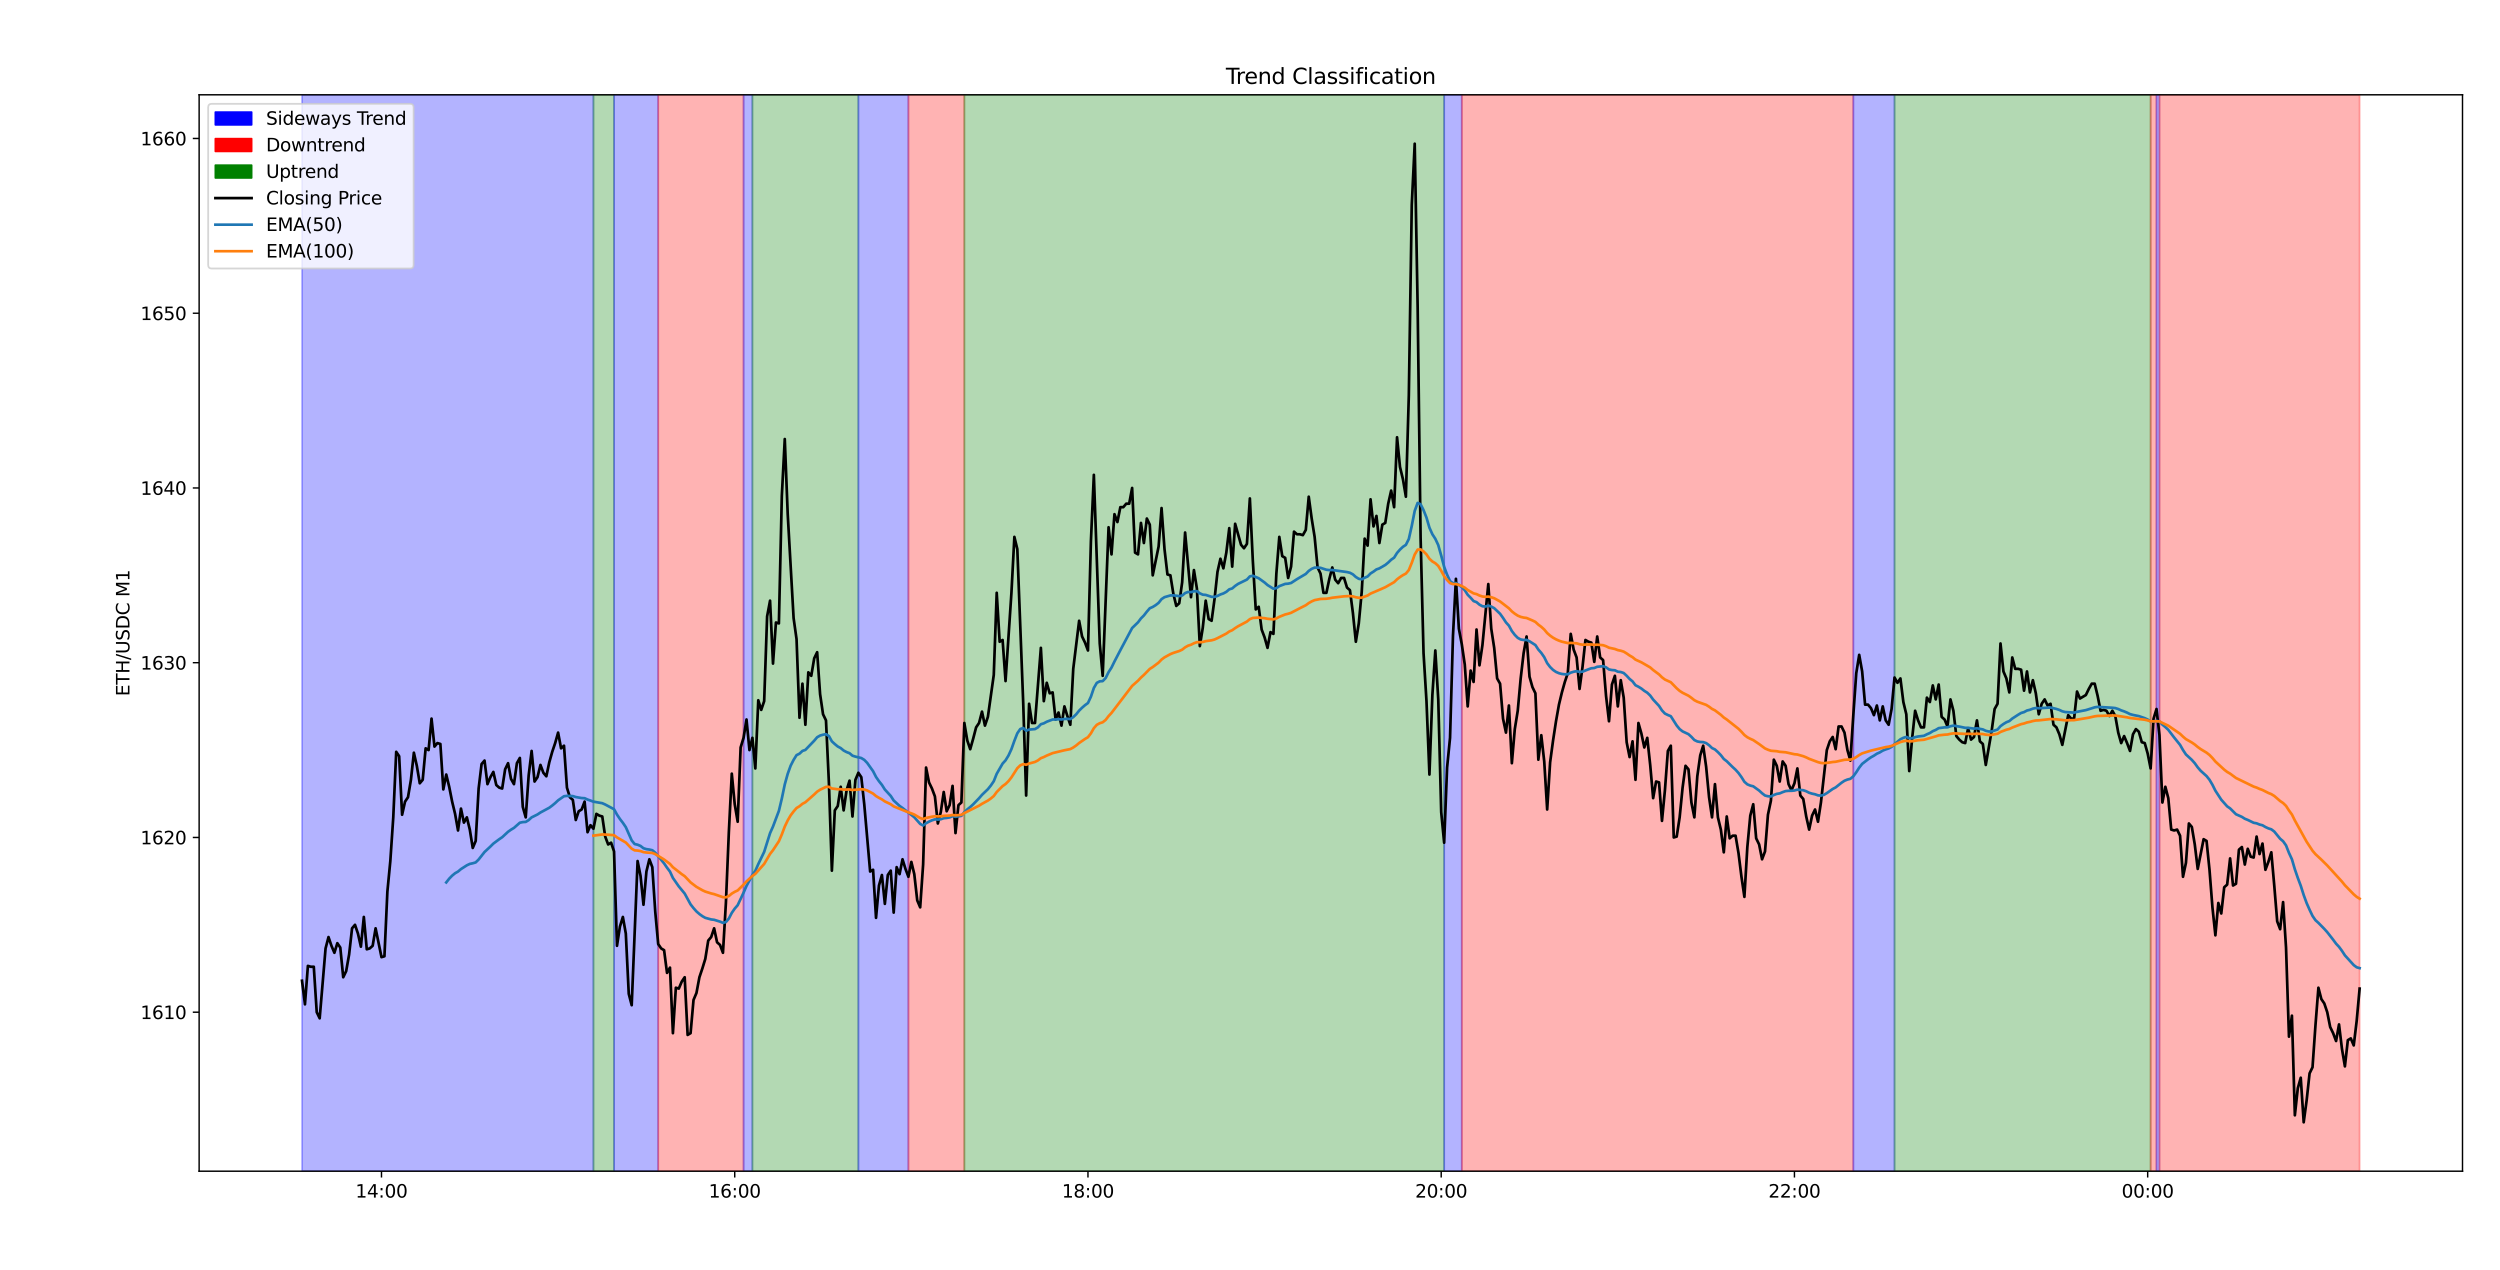 <?xml version="1.0" encoding="utf-8" standalone="no"?>
<!DOCTYPE svg PUBLIC "-//W3C//DTD SVG 1.1//EN"
        "http://www.w3.org/Graphics/SVG/1.1/DTD/svg11.dtd">
<svg xmlns:xlink="http://www.w3.org/1999/xlink" width="1382.4pt" height="702pt" viewBox="0 0 1382.4 702"
     xmlns="http://www.w3.org/2000/svg" version="1.1">
    <defs>
        <style type="text/css">*{stroke-linejoin: round; stroke-linecap: butt}</style>
    </defs>
    <g id="figure_1">
        <g id="patch_1">
            <path d="M 0 702
L 1382.4 702 
L 1382.4 0 
L 0 0 
z
" style="fill: #ffffff"/>
        </g>
        <g id="axes_1">
            <g id="patch_2">
                <path d="M 110.112 647.634
L 1361.664 647.634 
L 1361.664 52.416 
L 110.112 52.416 
z
" style="fill: #ffffff"/>
            </g>
            <g id="patch_3">
                <path d="M 167.001 647.634
L 328.145 647.634 
L 328.145 52.416 
L 167.001 52.416 
z
" clip-path="url(#pa5731bb7c7)" style="fill: #0000ff; opacity: 0.3; stroke: #0000ff; stroke-linejoin: miter"/>
            </g>
            <g id="patch_4">
                <path d="M 328.145 647.634
L 339.539 647.634 
L 339.539 52.416 
L 328.145 52.416 
z
" clip-path="url(#pa5731bb7c7)" style="fill: #008000; opacity: 0.3; stroke: #008000; stroke-linejoin: miter"/>
            </g>
            <g id="patch_5">
                <path d="M 339.539 647.634
L 363.955 647.634 
L 363.955 52.416 
L 339.539 52.416 
z
" clip-path="url(#pa5731bb7c7)" style="fill: #0000ff; opacity: 0.3; stroke: #0000ff; stroke-linejoin: miter"/>
            </g>
            <g id="patch_6">
                <path d="M 363.955 647.634
L 411.158 647.634 
L 411.158 52.416 
L 363.955 52.416 
z
" clip-path="url(#pa5731bb7c7)" style="fill: #ff0000; opacity: 0.3; stroke: #ff0000; stroke-linejoin: miter"/>
            </g>
            <g id="patch_7">
                <path d="M 411.158 647.634
L 416.042 647.634 
L 416.042 52.416 
L 411.158 52.416 
z
" clip-path="url(#pa5731bb7c7)" style="fill: #0000ff; opacity: 0.3; stroke: #0000ff; stroke-linejoin: miter"/>
            </g>
            <g id="patch_8">
                <path d="M 416.042 647.634
L 474.639 647.634 
L 474.639 52.416 
L 416.042 52.416 
z
" clip-path="url(#pa5731bb7c7)" style="fill: #008000; opacity: 0.3; stroke: #008000; stroke-linejoin: miter"/>
            </g>
            <g id="patch_9">
                <path d="M 474.639 647.634
L 502.311 647.634 
L 502.311 52.416 
L 474.639 52.416 
z
" clip-path="url(#pa5731bb7c7)" style="fill: #0000ff; opacity: 0.3; stroke: #0000ff; stroke-linejoin: miter"/>
            </g>
            <g id="patch_10">
                <path d="M 502.311 647.634
L 533.237 647.634 
L 533.237 52.416 
L 502.311 52.416 
z
" clip-path="url(#pa5731bb7c7)" style="fill: #ff0000; opacity: 0.3; stroke: #ff0000; stroke-linejoin: miter"/>
            </g>
            <g id="patch_11">
                <path d="M 533.237 647.634
L 798.555 647.634 
L 798.555 52.416 
L 533.237 52.416 
z
" clip-path="url(#pa5731bb7c7)" style="fill: #008000; opacity: 0.3; stroke: #008000; stroke-linejoin: miter"/>
            </g>
            <g id="patch_12">
                <path d="M 798.555 647.634
L 808.321 647.634 
L 808.321 52.416 
L 798.555 52.416 
z
" clip-path="url(#pa5731bb7c7)" style="fill: #0000ff; opacity: 0.3; stroke: #0000ff; stroke-linejoin: miter"/>
            </g>
            <g id="patch_13">
                <path d="M 808.321 647.634
L 1024.808 647.634 
L 1024.808 52.416 
L 808.321 52.416 
z
" clip-path="url(#pa5731bb7c7)" style="fill: #ff0000; opacity: 0.3; stroke: #ff0000; stroke-linejoin: miter"/>
            </g>
            <g id="patch_14">
                <path d="M 1024.808 647.634
L 1047.596 647.634 
L 1047.596 52.416 
L 1024.808 52.416 
z
" clip-path="url(#pa5731bb7c7)" style="fill: #0000ff; opacity: 0.3; stroke: #0000ff; stroke-linejoin: miter"/>
            </g>
            <g id="patch_15">
                <path d="M 1047.596 647.634
L 1189.207 647.634 
L 1189.207 52.416 
L 1047.596 52.416 
z
" clip-path="url(#pa5731bb7c7)" style="fill: #008000; opacity: 0.3; stroke: #008000; stroke-linejoin: miter"/>
            </g>
            <g id="patch_16">
                <path d="M 1189.207 647.634
L 1192.463 647.634 
L 1192.463 52.416 
L 1189.207 52.416 
z
" clip-path="url(#pa5731bb7c7)" style="fill: #ff0000; opacity: 0.3; stroke: #ff0000; stroke-linejoin: miter"/>
            </g>
            <g id="patch_17">
                <path d="M 1192.463 647.634
L 1194.09 647.634 
L 1194.09 52.416 
L 1192.463 52.416 
z
" clip-path="url(#pa5731bb7c7)" style="fill: #0000ff; opacity: 0.3; stroke: #0000ff; stroke-linejoin: miter"/>
            </g>
            <g id="patch_18">
                <path d="M 1194.09 647.634
L 1304.775 647.634 
L 1304.775 52.416 
L 1194.09 52.416 
z
" clip-path="url(#pa5731bb7c7)" style="fill: #ff0000; opacity: 0.3; stroke: #ff0000; stroke-linejoin: miter"/>
            </g>
            <g id="matplotlib.axis_1">
                <g id="xtick_1">
                    <g id="line2d_1">
                        <defs>
                            <path id="m3f9b960e88" d="M 0 0
L 0 3.5 
" style="stroke: #000000; stroke-width: 0.8"/>
                        </defs>
                        <g>
                            <use xlink:href="#m3f9b960e88" x="210.949" y="647.634"
                                 style="stroke: #000000; stroke-width: 0.8"/>
                        </g>
                    </g>
                    <g id="text_1">
                        <!-- 14:00 -->
                        <g transform="translate(196.54 662.232) scale(0.1 -0.1)">
                            <defs>
                                <path id="DejaVuSans-31" d="M 794 531
L 1825 531 
L 1825 4091 
L 703 3866 
L 703 4441 
L 1819 4666 
L 2450 4666 
L 2450 531 
L 3481 531 
L 3481 0 
L 794 0 
L 794 531 
z
" transform="scale(0.016)"/>
                                <path id="DejaVuSans-34" d="M 2419 4116
L 825 1625 
L 2419 1625 
L 2419 4116 
z
M 2253 4666 
L 3047 4666 
L 3047 1625 
L 3713 1625 
L 3713 1100 
L 3047 1100 
L 3047 0 
L 2419 0 
L 2419 1100 
L 313 1100 
L 313 1709 
L 2253 4666 
z
" transform="scale(0.016)"/>
                                <path id="DejaVuSans-3a" d="M 750 794
L 1409 794 
L 1409 0 
L 750 0 
L 750 794 
z
M 750 3309 
L 1409 3309 
L 1409 2516 
L 750 2516 
L 750 3309 
z
" transform="scale(0.016)"/>
                                <path id="DejaVuSans-30" d="M 2034 4250
Q 1547 4250 1301 3770 
Q 1056 3291 1056 2328 
Q 1056 1369 1301 889 
Q 1547 409 2034 409 
Q 2525 409 2770 889 
Q 3016 1369 3016 2328 
Q 3016 3291 2770 3770 
Q 2525 4250 2034 4250 
z
M 2034 4750 
Q 2819 4750 3233 4129 
Q 3647 3509 3647 2328 
Q 3647 1150 3233 529 
Q 2819 -91 2034 -91 
Q 1250 -91 836 529 
Q 422 1150 422 2328 
Q 422 3509 836 4129 
Q 1250 4750 2034 4750 
z
" transform="scale(0.016)"/>
                            </defs>
                            <use xlink:href="#DejaVuSans-31"/>
                            <use xlink:href="#DejaVuSans-34" x="63.623"/>
                            <use xlink:href="#DejaVuSans-3a" x="127.246"/>
                            <use xlink:href="#DejaVuSans-30" x="160.938"/>
                            <use xlink:href="#DejaVuSans-30" x="224.561"/>
                        </g>
                    </g>
                </g>
                <g id="xtick_2">
                    <g id="line2d_2">
                        <g>
                            <use xlink:href="#m3f9b960e88" x="406.275" y="647.634"
                                 style="stroke: #000000; stroke-width: 0.8"/>
                        </g>
                    </g>
                    <g id="text_2">
                        <!-- 16:00 -->
                        <g transform="translate(391.866 662.232) scale(0.1 -0.1)">
                            <defs>
                                <path id="DejaVuSans-36" d="M 2113 2584
Q 1688 2584 1439 2293 
Q 1191 2003 1191 1497 
Q 1191 994 1439 701 
Q 1688 409 2113 409 
Q 2538 409 2786 701 
Q 3034 994 3034 1497 
Q 3034 2003 2786 2293 
Q 2538 2584 2113 2584 
z
M 3366 4563 
L 3366 3988 
Q 3128 4100 2886 4159 
Q 2644 4219 2406 4219 
Q 1781 4219 1451 3797 
Q 1122 3375 1075 2522 
Q 1259 2794 1537 2939 
Q 1816 3084 2150 3084 
Q 2853 3084 3261 2657 
Q 3669 2231 3669 1497 
Q 3669 778 3244 343 
Q 2819 -91 2113 -91 
Q 1303 -91 875 529 
Q 447 1150 447 2328 
Q 447 3434 972 4092 
Q 1497 4750 2381 4750 
Q 2619 4750 2861 4703 
Q 3103 4656 3366 4563 
z
" transform="scale(0.016)"/>
                            </defs>
                            <use xlink:href="#DejaVuSans-31"/>
                            <use xlink:href="#DejaVuSans-36" x="63.623"/>
                            <use xlink:href="#DejaVuSans-3a" x="127.246"/>
                            <use xlink:href="#DejaVuSans-30" x="160.938"/>
                            <use xlink:href="#DejaVuSans-30" x="224.561"/>
                        </g>
                    </g>
                </g>
                <g id="xtick_3">
                    <g id="line2d_3">
                        <g>
                            <use xlink:href="#m3f9b960e88" x="601.601" y="647.634"
                                 style="stroke: #000000; stroke-width: 0.8"/>
                        </g>
                    </g>
                    <g id="text_3">
                        <!-- 18:00 -->
                        <g transform="translate(587.192 662.232) scale(0.1 -0.1)">
                            <defs>
                                <path id="DejaVuSans-38" d="M 2034 2216
Q 1584 2216 1326 1975 
Q 1069 1734 1069 1313 
Q 1069 891 1326 650 
Q 1584 409 2034 409 
Q 2484 409 2743 651 
Q 3003 894 3003 1313 
Q 3003 1734 2745 1975 
Q 2488 2216 2034 2216 
z
M 1403 2484 
Q 997 2584 770 2862 
Q 544 3141 544 3541 
Q 544 4100 942 4425 
Q 1341 4750 2034 4750 
Q 2731 4750 3128 4425 
Q 3525 4100 3525 3541 
Q 3525 3141 3298 2862 
Q 3072 2584 2669 2484 
Q 3125 2378 3379 2068 
Q 3634 1759 3634 1313 
Q 3634 634 3220 271 
Q 2806 -91 2034 -91 
Q 1263 -91 848 271 
Q 434 634 434 1313 
Q 434 1759 690 2068 
Q 947 2378 1403 2484 
z
M 1172 3481 
Q 1172 3119 1398 2916 
Q 1625 2713 2034 2713 
Q 2441 2713 2670 2916 
Q 2900 3119 2900 3481 
Q 2900 3844 2670 4047 
Q 2441 4250 2034 4250 
Q 1625 4250 1398 4047 
Q 1172 3844 1172 3481 
z
" transform="scale(0.016)"/>
                            </defs>
                            <use xlink:href="#DejaVuSans-31"/>
                            <use xlink:href="#DejaVuSans-38" x="63.623"/>
                            <use xlink:href="#DejaVuSans-3a" x="127.246"/>
                            <use xlink:href="#DejaVuSans-30" x="160.938"/>
                            <use xlink:href="#DejaVuSans-30" x="224.561"/>
                        </g>
                    </g>
                </g>
                <g id="xtick_4">
                    <g id="line2d_4">
                        <g>
                            <use xlink:href="#m3f9b960e88" x="796.927" y="647.634"
                                 style="stroke: #000000; stroke-width: 0.8"/>
                        </g>
                    </g>
                    <g id="text_4">
                        <!-- 20:00 -->
                        <g transform="translate(782.518 662.232) scale(0.1 -0.1)">
                            <defs>
                                <path id="DejaVuSans-32" d="M 1228 531
L 3431 531 
L 3431 0 
L 469 0 
L 469 531 
Q 828 903 1448 1529 
Q 2069 2156 2228 2338 
Q 2531 2678 2651 2914 
Q 2772 3150 2772 3378 
Q 2772 3750 2511 3984 
Q 2250 4219 1831 4219 
Q 1534 4219 1204 4116 
Q 875 4013 500 3803 
L 500 4441 
Q 881 4594 1212 4672 
Q 1544 4750 1819 4750 
Q 2544 4750 2975 4387 
Q 3406 4025 3406 3419 
Q 3406 3131 3298 2873 
Q 3191 2616 2906 2266 
Q 2828 2175 2409 1742 
Q 1991 1309 1228 531 
z
" transform="scale(0.016)"/>
                            </defs>
                            <use xlink:href="#DejaVuSans-32"/>
                            <use xlink:href="#DejaVuSans-30" x="63.623"/>
                            <use xlink:href="#DejaVuSans-3a" x="127.246"/>
                            <use xlink:href="#DejaVuSans-30" x="160.938"/>
                            <use xlink:href="#DejaVuSans-30" x="224.561"/>
                        </g>
                    </g>
                </g>
                <g id="xtick_5">
                    <g id="line2d_5">
                        <g>
                            <use xlink:href="#m3f9b960e88" x="992.254" y="647.634"
                                 style="stroke: #000000; stroke-width: 0.8"/>
                        </g>
                    </g>
                    <g id="text_5">
                        <!-- 22:00 -->
                        <g transform="translate(977.844 662.232) scale(0.1 -0.1)">
                            <use xlink:href="#DejaVuSans-32"/>
                            <use xlink:href="#DejaVuSans-32" x="63.623"/>
                            <use xlink:href="#DejaVuSans-3a" x="127.246"/>
                            <use xlink:href="#DejaVuSans-30" x="160.938"/>
                            <use xlink:href="#DejaVuSans-30" x="224.561"/>
                        </g>
                    </g>
                </g>
                <g id="xtick_6">
                    <g id="line2d_6">
                        <g>
                            <use xlink:href="#m3f9b960e88" x="1187.58" y="647.634"
                                 style="stroke: #000000; stroke-width: 0.8"/>
                        </g>
                    </g>
                    <g id="text_6">
                        <!-- 00:00 -->
                        <g transform="translate(1173.17 662.232) scale(0.1 -0.1)">
                            <use xlink:href="#DejaVuSans-30"/>
                            <use xlink:href="#DejaVuSans-30" x="63.623"/>
                            <use xlink:href="#DejaVuSans-3a" x="127.246"/>
                            <use xlink:href="#DejaVuSans-30" x="160.938"/>
                            <use xlink:href="#DejaVuSans-30" x="224.561"/>
                        </g>
                    </g>
                </g>
            </g>
            <g id="matplotlib.axis_2">
                <g id="ytick_1">
                    <g id="line2d_7">
                        <defs>
                            <path id="mb841fbdb1b" d="M 0 0
L -3.5 0 
" style="stroke: #000000; stroke-width: 0.8"/>
                        </defs>
                        <g>
                            <use xlink:href="#mb841fbdb1b" x="110.112" y="559.704"
                                 style="stroke: #000000; stroke-width: 0.8"/>
                        </g>
                    </g>
                    <g id="text_7">
                        <!-- 1610 -->
                        <g transform="translate(77.662 563.503) scale(0.1 -0.1)">
                            <use xlink:href="#DejaVuSans-31"/>
                            <use xlink:href="#DejaVuSans-36" x="63.623"/>
                            <use xlink:href="#DejaVuSans-31" x="127.246"/>
                            <use xlink:href="#DejaVuSans-30" x="190.869"/>
                        </g>
                    </g>
                </g>
                <g id="ytick_2">
                    <g id="line2d_8">
                        <g>
                            <use xlink:href="#mb841fbdb1b" x="110.112" y="463.078"
                                 style="stroke: #000000; stroke-width: 0.8"/>
                        </g>
                    </g>
                    <g id="text_8">
                        <!-- 1620 -->
                        <g transform="translate(77.662 466.877) scale(0.1 -0.1)">
                            <use xlink:href="#DejaVuSans-31"/>
                            <use xlink:href="#DejaVuSans-36" x="63.623"/>
                            <use xlink:href="#DejaVuSans-32" x="127.246"/>
                            <use xlink:href="#DejaVuSans-30" x="190.869"/>
                        </g>
                    </g>
                </g>
                <g id="ytick_3">
                    <g id="line2d_9">
                        <g>
                            <use xlink:href="#mb841fbdb1b" x="110.112" y="366.451"
                                 style="stroke: #000000; stroke-width: 0.8"/>
                        </g>
                    </g>
                    <g id="text_9">
                        <!-- 1630 -->
                        <g transform="translate(77.662 370.251) scale(0.1 -0.1)">
                            <defs>
                                <path id="DejaVuSans-33" d="M 2597 2516
Q 3050 2419 3304 2112 
Q 3559 1806 3559 1356 
Q 3559 666 3084 287 
Q 2609 -91 1734 -91 
Q 1441 -91 1130 -33 
Q 819 25 488 141 
L 488 750 
Q 750 597 1062 519 
Q 1375 441 1716 441 
Q 2309 441 2620 675 
Q 2931 909 2931 1356 
Q 2931 1769 2642 2001 
Q 2353 2234 1838 2234 
L 1294 2234 
L 1294 2753 
L 1863 2753 
Q 2328 2753 2575 2939 
Q 2822 3125 2822 3475 
Q 2822 3834 2567 4026 
Q 2313 4219 1838 4219 
Q 1578 4219 1281 4162 
Q 984 4106 628 3988 
L 628 4550 
Q 988 4650 1302 4700 
Q 1616 4750 1894 4750 
Q 2613 4750 3031 4423 
Q 3450 4097 3450 3541 
Q 3450 3153 3228 2886 
Q 3006 2619 2597 2516 
z
" transform="scale(0.016)"/>
                            </defs>
                            <use xlink:href="#DejaVuSans-31"/>
                            <use xlink:href="#DejaVuSans-36" x="63.623"/>
                            <use xlink:href="#DejaVuSans-33" x="127.246"/>
                            <use xlink:href="#DejaVuSans-30" x="190.869"/>
                        </g>
                    </g>
                </g>
                <g id="ytick_4">
                    <g id="line2d_10">
                        <g>
                            <use xlink:href="#mb841fbdb1b" x="110.112" y="269.825"
                                 style="stroke: #000000; stroke-width: 0.8"/>
                        </g>
                    </g>
                    <g id="text_10">
                        <!-- 1640 -->
                        <g transform="translate(77.662 273.624) scale(0.1 -0.1)">
                            <use xlink:href="#DejaVuSans-31"/>
                            <use xlink:href="#DejaVuSans-36" x="63.623"/>
                            <use xlink:href="#DejaVuSans-34" x="127.246"/>
                            <use xlink:href="#DejaVuSans-30" x="190.869"/>
                        </g>
                    </g>
                </g>
                <g id="ytick_5">
                    <g id="line2d_11">
                        <g>
                            <use xlink:href="#mb841fbdb1b" x="110.112" y="173.199"
                                 style="stroke: #000000; stroke-width: 0.8"/>
                        </g>
                    </g>
                    <g id="text_11">
                        <!-- 1650 -->
                        <g transform="translate(77.662 176.998) scale(0.1 -0.1)">
                            <defs>
                                <path id="DejaVuSans-35" d="M 691 4666
L 3169 4666 
L 3169 4134 
L 1269 4134 
L 1269 2991 
Q 1406 3038 1543 3061 
Q 1681 3084 1819 3084 
Q 2600 3084 3056 2656 
Q 3513 2228 3513 1497 
Q 3513 744 3044 326 
Q 2575 -91 1722 -91 
Q 1428 -91 1123 -41 
Q 819 9 494 109 
L 494 744 
Q 775 591 1075 516 
Q 1375 441 1709 441 
Q 2250 441 2565 725 
Q 2881 1009 2881 1497 
Q 2881 1984 2565 2268 
Q 2250 2553 1709 2553 
Q 1456 2553 1204 2497 
Q 953 2441 691 2322 
L 691 4666 
z
" transform="scale(0.016)"/>
                            </defs>
                            <use xlink:href="#DejaVuSans-31"/>
                            <use xlink:href="#DejaVuSans-36" x="63.623"/>
                            <use xlink:href="#DejaVuSans-35" x="127.246"/>
                            <use xlink:href="#DejaVuSans-30" x="190.869"/>
                        </g>
                    </g>
                </g>
                <g id="ytick_6">
                    <g id="line2d_12">
                        <g>
                            <use xlink:href="#mb841fbdb1b" x="110.112" y="76.573"
                                 style="stroke: #000000; stroke-width: 0.8"/>
                        </g>
                    </g>
                    <g id="text_12">
                        <!-- 1660 -->
                        <g transform="translate(77.662 80.372) scale(0.1 -0.1)">
                            <use xlink:href="#DejaVuSans-31"/>
                            <use xlink:href="#DejaVuSans-36" x="63.623"/>
                            <use xlink:href="#DejaVuSans-36" x="127.246"/>
                            <use xlink:href="#DejaVuSans-30" x="190.869"/>
                        </g>
                    </g>
                </g>
                <g id="text_13">
                    <!-- ETH/USDC M1 -->
                    <g transform="translate(71.582 384.942) rotate(-90) scale(0.1 -0.1)">
                        <defs>
                            <path id="DejaVuSans-45" d="M 628 4666
L 3578 4666 
L 3578 4134 
L 1259 4134 
L 1259 2753 
L 3481 2753 
L 3481 2222 
L 1259 2222 
L 1259 531 
L 3634 531 
L 3634 0 
L 628 0 
L 628 4666 
z
" transform="scale(0.016)"/>
                            <path id="DejaVuSans-54" d="M -19 4666
L 3928 4666 
L 3928 4134 
L 2272 4134 
L 2272 0 
L 1638 0 
L 1638 4134 
L -19 4134 
L -19 4666 
z
" transform="scale(0.016)"/>
                            <path id="DejaVuSans-48" d="M 628 4666
L 1259 4666 
L 1259 2753 
L 3553 2753 
L 3553 4666 
L 4184 4666 
L 4184 0 
L 3553 0 
L 3553 2222 
L 1259 2222 
L 1259 0 
L 628 0 
L 628 4666 
z
" transform="scale(0.016)"/>
                            <path id="DejaVuSans-2f" d="M 1625 4666
L 2156 4666 
L 531 -594 
L 0 -594 
L 1625 4666 
z
" transform="scale(0.016)"/>
                            <path id="DejaVuSans-55" d="M 556 4666
L 1191 4666 
L 1191 1831 
Q 1191 1081 1462 751 
Q 1734 422 2344 422 
Q 2950 422 3222 751 
Q 3494 1081 3494 1831 
L 3494 4666 
L 4128 4666 
L 4128 1753 
Q 4128 841 3676 375 
Q 3225 -91 2344 -91 
Q 1459 -91 1007 375 
Q 556 841 556 1753 
L 556 4666 
z
" transform="scale(0.016)"/>
                            <path id="DejaVuSans-53" d="M 3425 4513
L 3425 3897 
Q 3066 4069 2747 4153 
Q 2428 4238 2131 4238 
Q 1616 4238 1336 4038 
Q 1056 3838 1056 3469 
Q 1056 3159 1242 3001 
Q 1428 2844 1947 2747 
L 2328 2669 
Q 3034 2534 3370 2195 
Q 3706 1856 3706 1288 
Q 3706 609 3251 259 
Q 2797 -91 1919 -91 
Q 1588 -91 1214 -16 
Q 841 59 441 206 
L 441 856 
Q 825 641 1194 531 
Q 1563 422 1919 422 
Q 2459 422 2753 634 
Q 3047 847 3047 1241 
Q 3047 1584 2836 1778 
Q 2625 1972 2144 2069 
L 1759 2144 
Q 1053 2284 737 2584 
Q 422 2884 422 3419 
Q 422 4038 858 4394 
Q 1294 4750 2059 4750 
Q 2388 4750 2728 4690 
Q 3069 4631 3425 4513 
z
" transform="scale(0.016)"/>
                            <path id="DejaVuSans-44" d="M 1259 4147
L 1259 519 
L 2022 519 
Q 2988 519 3436 956 
Q 3884 1394 3884 2338 
Q 3884 3275 3436 3711 
Q 2988 4147 2022 4147 
L 1259 4147 
z
M 628 4666 
L 1925 4666 
Q 3281 4666 3915 4102 
Q 4550 3538 4550 2338 
Q 4550 1131 3912 565 
Q 3275 0 1925 0 
L 628 0 
L 628 4666 
z
" transform="scale(0.016)"/>
                            <path id="DejaVuSans-43" d="M 4122 4306
L 4122 3641 
Q 3803 3938 3442 4084 
Q 3081 4231 2675 4231 
Q 1875 4231 1450 3742 
Q 1025 3253 1025 2328 
Q 1025 1406 1450 917 
Q 1875 428 2675 428 
Q 3081 428 3442 575 
Q 3803 722 4122 1019 
L 4122 359 
Q 3791 134 3420 21 
Q 3050 -91 2638 -91 
Q 1578 -91 968 557 
Q 359 1206 359 2328 
Q 359 3453 968 4101 
Q 1578 4750 2638 4750 
Q 3056 4750 3426 4639 
Q 3797 4528 4122 4306 
z
" transform="scale(0.016)"/>
                            <path id="DejaVuSans-20" transform="scale(0.016)"/>
                            <path id="DejaVuSans-4d" d="M 628 4666
L 1569 4666 
L 2759 1491 
L 3956 4666 
L 4897 4666 
L 4897 0 
L 4281 0 
L 4281 4097 
L 3078 897 
L 2444 897 
L 1241 4097 
L 1241 0 
L 628 0 
L 628 4666 
z
" transform="scale(0.016)"/>
                        </defs>
                        <use xlink:href="#DejaVuSans-45"/>
                        <use xlink:href="#DejaVuSans-54" x="63.184"/>
                        <use xlink:href="#DejaVuSans-48" x="124.268"/>
                        <use xlink:href="#DejaVuSans-2f" x="199.463"/>
                        <use xlink:href="#DejaVuSans-55" x="233.154"/>
                        <use xlink:href="#DejaVuSans-53" x="306.348"/>
                        <use xlink:href="#DejaVuSans-44" x="369.824"/>
                        <use xlink:href="#DejaVuSans-43" x="446.826"/>
                        <use xlink:href="#DejaVuSans-20" x="516.65"/>
                        <use xlink:href="#DejaVuSans-4d" x="548.438"/>
                        <use xlink:href="#DejaVuSans-31" x="634.717"/>
                    </g>
                </g>
            </g>
            <g id="line2d_13">
                <path d="M 167.001 542.311
L 168.628 555.356 
L 170.256 534.098 
L 171.884 534.581 
L 173.512 534.581 
L 175.139 559.704 
L 176.767 563.086 
L 180.022 524.435 
L 181.65 518.155 
L 183.278 522.986 
L 184.906 526.851 
L 186.533 521.537 
L 188.161 523.952 
L 189.789 540.379 
L 191.416 536.997 
L 193.044 527.817 
L 194.672 513.323 
L 196.3 511.391 
L 197.927 516.222 
L 199.555 523.469 
L 201.183 507.043 
L 202.811 524.919 
L 204.438 524.435 
L 206.066 522.986 
L 207.694 513.323 
L 210.949 529.267 
L 212.577 528.784 
L 214.205 493.032 
L 215.832 476.122 
L 217.46 451.966 
L 219.088 415.731 
L 220.715 418.147 
L 222.343 450.516 
L 223.971 443.269 
L 225.599 440.854 
L 227.226 431.191 
L 228.854 416.214 
L 230.482 423.461 
L 232.109 433.124 
L 233.737 431.191 
L 235.365 413.798 
L 236.993 414.765 
L 238.62 397.372 
L 240.248 412.832 
L 241.876 410.9 
L 243.503 411.383 
L 245.131 436.506 
L 246.759 428.292 
L 248.387 435.056 
L 250.014 443.269 
L 251.642 450.033 
L 253.27 459.213 
L 254.897 447.134 
L 256.525 454.865 
L 258.153 451.966 
L 259.781 458.73 
L 261.408 468.875 
L 263.036 465.01 
L 264.664 436.022 
L 266.291 422.495 
L 267.919 420.562 
L 269.547 433.607 
L 271.175 429.742 
L 272.802 426.843 
L 274.43 434.09 
L 276.058 435.539 
L 277.686 436.022 
L 279.313 425.394 
L 280.941 422.012 
L 282.569 430.708 
L 284.196 433.607 
L 285.824 422.012 
L 287.452 419.113 
L 289.08 446.168 
L 290.707 451.966 
L 292.335 428.775 
L 293.963 415.248 
L 295.59 432.157 
L 297.218 429.742 
L 298.846 422.978 
L 300.474 427.326 
L 302.101 429.259 
L 303.729 421.528 
L 305.357 415.731 
L 306.984 410.9 
L 308.612 405.102 
L 310.24 413.798 
L 311.868 412.349 
L 313.495 435.539 
L 315.123 440.854 
L 316.751 442.303 
L 318.378 453.415 
L 320.006 448.584 
L 321.634 447.618 
L 323.262 443.269 
L 324.889 460.179 
L 326.517 456.314 
L 328.145 458.246 
L 329.772 450.033 
L 331.4 450.999 
L 333.028 451.483 
L 334.656 462.595 
L 336.283 466.943 
L 337.911 465.977 
L 339.539 470.808 
L 341.167 522.986 
L 342.794 512.357 
L 344.422 507.043 
L 346.05 516.222 
L 347.677 549.558 
L 349.305 555.839 
L 352.561 476.122 
L 354.188 484.336 
L 355.816 500.279 
L 357.444 481.92 
L 359.071 475.156 
L 360.699 479.504 
L 362.327 504.144 
L 363.955 522.02 
L 365.582 524.435 
L 367.21 525.402 
L 368.838 537.963 
L 370.465 535.064 
L 372.093 571.299 
L 373.721 546.176 
L 375.349 546.66 
L 376.976 542.794 
L 378.604 540.379 
L 380.232 572.265 
L 381.859 571.299 
L 383.487 552.94 
L 385.115 549.075 
L 386.743 540.379 
L 388.37 535.547 
L 389.998 530.233 
L 391.626 520.087 
L 393.253 518.155 
L 394.881 513.323 
L 396.509 521.054 
L 398.137 522.503 
L 399.764 526.851 
L 401.392 499.313 
L 403.02 460.179 
L 404.647 427.809 
L 406.275 444.719 
L 407.903 454.381 
L 409.531 413.315 
L 411.158 408.001 
L 412.786 397.855 
L 414.414 414.765 
L 416.042 408.001 
L 417.669 424.91 
L 419.297 387.226 
L 420.925 392.541 
L 422.552 387.709 
L 424.18 340.846 
L 425.808 332.149 
L 427.436 366.935 
L 429.063 344.227 
L 430.691 344.711 
L 432.319 274.173 
L 433.946 242.77 
L 435.574 284.319 
L 438.83 341.812 
L 440.457 353.407 
L 442.085 396.889 
L 443.713 378.047 
L 445.34 400.754 
L 446.968 371.766 
L 448.596 373.698 
L 450.224 364.036 
L 451.851 360.654 
L 453.479 383.844 
L 455.107 394.956 
L 456.734 398.338 
L 458.362 433.124 
L 459.99 481.437 
L 461.618 448.101 
L 463.245 445.685 
L 464.873 435.056 
L 466.501 448.101 
L 468.128 436.989 
L 469.756 431.674 
L 471.384 451.483 
L 473.012 431.191 
L 474.639 427.326 
L 476.267 429.742 
L 477.895 444.719 
L 481.15 481.92 
L 482.778 480.954 
L 484.406 507.526 
L 486.033 489.65 
L 487.661 483.852 
L 489.289 499.796 
L 490.917 483.852 
L 492.544 481.437 
L 494.172 504.627 
L 495.8 479.504 
L 497.427 483.369 
L 499.055 475.156 
L 500.683 480.471 
L 502.311 484.819 
L 503.938 476.605 
L 505.566 483.369 
L 507.194 497.863 
L 508.821 501.728 
L 510.449 478.055 
L 512.077 424.427 
L 513.705 432.64 
L 515.332 436.022 
L 516.96 440.371 
L 518.588 455.348 
L 520.215 449.067 
L 521.843 437.955 
L 523.471 448.584 
L 525.099 445.202 
L 526.726 434.573 
L 528.354 460.662 
L 529.982 445.202 
L 531.609 443.753 
L 533.237 399.788 
L 534.865 409.45 
L 536.493 414.281 
L 538.12 408.484 
L 539.748 402.203 
L 541.376 399.788 
L 543.003 393.507 
L 544.631 401.237 
L 546.259 396.406 
L 549.514 373.215 
L 551.142 327.801 
L 552.77 354.856 
L 554.397 353.89 
L 556.025 376.597 
L 559.281 327.801 
L 560.908 296.881 
L 562.536 303.644 
L 565.792 388.676 
L 567.419 439.887 
L 569.047 389.159 
L 570.675 399.788 
L 572.302 399.788 
L 575.558 358.238 
L 577.186 387.709 
L 578.813 377.563 
L 580.441 383.361 
L 582.069 382.878 
L 583.696 397.855 
L 585.324 393.99 
L 586.952 401.237 
L 588.58 390.608 
L 590.207 395.922 
L 591.835 400.754 
L 593.463 369.833 
L 596.718 343.261 
L 598.346 351.958 
L 599.974 355.339 
L 601.601 359.688 
L 603.229 299.296 
L 604.857 262.578 
L 608.112 355.823 
L 609.74 373.698 
L 612.995 291.566 
L 614.623 306.543 
L 616.251 284.319 
L 617.878 288.667 
L 619.506 280.454 
L 621.134 280.454 
L 622.762 278.522 
L 624.389 278.522 
L 626.017 269.825 
L 627.645 305.577 
L 629.273 306.543 
L 630.9 289.15 
L 632.528 300.262 
L 634.156 286.735 
L 635.783 290.117 
L 637.411 318.138 
L 640.667 302.195 
L 642.294 280.937 
L 643.922 303.644 
L 645.55 317.655 
L 647.177 318.138 
L 648.805 328.284 
L 650.433 335.048 
L 652.061 333.599 
L 653.688 322.003 
L 655.316 294.465 
L 658.571 330.217 
L 660.199 315.24 
L 661.827 325.385 
L 663.455 357.272 
L 665.082 347.126 
L 666.71 332.149 
L 668.338 342.295 
L 669.965 343.261 
L 671.593 331.183 
L 673.221 316.206 
L 674.849 308.959 
L 676.476 314.273 
L 678.104 305.577 
L 679.732 292.049 
L 681.359 313.307 
L 682.987 289.634 
L 686.243 301.229 
L 687.87 303.161 
L 689.498 300.746 
L 691.126 275.623 
L 692.753 309.925 
L 694.381 336.98 
L 696.009 335.531 
L 697.637 348.092 
L 699.264 352.441 
L 700.892 358.238 
L 702.52 349.542 
L 704.148 350.508 
L 705.775 317.172 
L 707.403 296.881 
L 709.031 307.509 
L 710.658 308.476 
L 712.286 319.588 
L 713.914 313.307 
L 715.542 293.982 
L 717.169 295.431 
L 718.797 295.431 
L 720.425 295.914 
L 722.052 293.015 
L 723.68 274.656 
L 725.308 286.735 
L 726.936 296.881 
L 728.563 313.79 
L 730.191 317.172 
L 731.819 327.801 
L 733.446 327.801 
L 735.074 320.071 
L 736.702 313.79 
L 738.33 320.554 
L 739.957 322.487 
L 741.585 319.588 
L 743.213 319.588 
L 744.84 324.902 
L 746.468 326.352 
L 748.096 338.913 
L 749.724 354.856 
L 751.351 344.711 
L 752.979 327.318 
L 754.607 297.847 
L 756.234 301.712 
L 757.862 276.106 
L 759.49 291.083 
L 761.118 285.285 
L 762.745 300.262 
L 764.373 290.117 
L 766.001 289.15 
L 767.628 278.522 
L 769.256 271.275 
L 770.884 280.454 
L 772.512 241.804 
L 774.139 258.23 
L 775.767 264.994 
L 777.395 274.656 
L 779.023 218.613 
L 780.65 113.291 
L 782.278 79.471 
L 783.906 169.817 
L 785.533 297.364 
L 787.161 361.137 
L 788.789 387.709 
L 790.417 428.292 
L 792.044 384.327 
L 793.672 359.688 
L 795.3 386.743 
L 796.927 449.067 
L 798.555 465.977 
L 800.183 424.427 
L 801.811 408.001 
L 803.438 351.474 
L 805.066 320.071 
L 806.694 347.609 
L 808.321 356.306 
L 809.949 367.418 
L 811.577 390.608 
L 813.205 370.8 
L 814.832 377.08 
L 816.46 348.092 
L 818.088 367.901 
L 819.715 356.789 
L 822.971 322.97 
L 824.599 347.609 
L 826.226 358.238 
L 827.854 375.148 
L 829.482 378.047 
L 831.109 397.372 
L 832.737 405.102 
L 834.365 390.125 
L 835.993 422.012 
L 837.62 403.169 
L 839.248 393.024 
L 840.876 375.148 
L 842.503 361.137 
L 844.131 351.958 
L 845.759 374.182 
L 847.387 379.979 
L 849.014 383.361 
L 850.642 420.079 
L 852.27 406.551 
L 853.898 421.045 
L 855.525 447.618 
L 857.153 421.528 
L 858.781 409.45 
L 860.408 398.821 
L 862.036 389.642 
L 863.664 382.878 
L 865.292 377.08 
L 866.919 372.249 
L 868.547 350.508 
L 870.175 359.204 
L 871.802 363.553 
L 873.43 380.945 
L 875.058 368.867 
L 876.686 353.89 
L 878.313 354.856 
L 879.941 355.339 
L 881.569 365.968 
L 883.196 351.958 
L 884.824 363.553 
L 886.452 365.002 
L 888.08 384.81 
L 889.707 398.821 
L 891.335 378.53 
L 892.963 373.698 
L 894.59 390.608 
L 896.218 376.114 
L 897.846 385.777 
L 899.474 410.416 
L 901.101 418.63 
L 902.729 409.933 
L 904.357 431.191 
L 905.984 399.788 
L 907.612 405.585 
L 909.24 413.315 
L 910.868 408.001 
L 912.495 422.978 
L 914.123 441.337 
L 915.751 432.157 
L 917.379 432.64 
L 919.006 453.898 
L 920.634 436.989 
L 922.262 415.248 
L 923.889 412.349 
L 925.517 463.078 
L 927.145 462.595 
L 928.773 451.966 
L 930.4 435.539 
L 932.028 423.461 
L 933.656 425.394 
L 935.283 443.753 
L 936.911 451.966 
L 938.539 429.259 
L 940.167 417.663 
L 941.794 412.349 
L 943.422 423.944 
L 945.05 440.854 
L 946.677 451.966 
L 948.305 433.607 
L 949.933 451.966 
L 951.561 458.73 
L 953.188 471.291 
L 954.816 451.483 
L 956.444 463.561 
L 958.071 462.112 
L 959.699 462.112 
L 961.327 471.774 
L 962.955 484.819 
L 964.582 495.931 
L 966.21 468.392 
L 967.838 450.999 
L 969.465 444.719 
L 971.093 463.561 
L 972.721 466.943 
L 974.349 475.156 
L 975.976 470.808 
L 977.604 450.516 
L 979.232 442.786 
L 980.859 420.079 
L 982.487 423.461 
L 984.115 432.157 
L 985.743 421.045 
L 987.37 423.461 
L 988.998 433.607 
L 990.626 436.989 
L 992.254 433.124 
L 993.881 424.91 
L 995.509 439.887 
L 997.137 441.82 
L 998.764 451.483 
L 1000.392 458.73 
L 1002.02 450.999 
L 1003.648 447.618 
L 1005.275 454.381 
L 1006.903 443.753 
L 1010.158 414.765 
L 1011.786 409.933 
L 1013.414 407.518 
L 1015.042 414.281 
L 1016.669 401.72 
L 1018.297 401.72 
L 1019.925 405.102 
L 1021.552 414.765 
L 1023.18 420.562 
L 1024.808 395.439 
L 1026.436 372.249 
L 1028.063 362.103 
L 1029.691 371.283 
L 1031.319 389.642 
L 1032.946 389.642 
L 1034.574 391.574 
L 1036.202 395.439 
L 1037.83 390.125 
L 1039.457 398.338 
L 1041.085 390.608 
L 1042.713 398.338 
L 1044.34 400.754 
L 1045.968 392.057 
L 1047.596 374.665 
L 1049.224 377.563 
L 1050.851 375.148 
L 1052.479 388.192 
L 1054.107 394.956 
L 1055.734 426.36 
L 1057.362 408.001 
L 1058.99 393.024 
L 1060.618 398.338 
L 1062.245 402.203 
L 1063.873 402.203 
L 1065.501 385.777 
L 1067.129 388.192 
L 1068.756 379.013 
L 1070.384 386.743 
L 1072.012 378.53 
L 1073.639 396.406 
L 1075.267 397.855 
L 1076.895 401.72 
L 1078.523 386.743 
L 1080.15 393.024 
L 1081.778 407.035 
L 1083.406 408.967 
L 1085.033 410.416 
L 1086.661 410.9 
L 1088.289 402.686 
L 1089.917 408.967 
L 1091.544 407.518 
L 1093.172 398.338 
L 1094.8 409.933 
L 1096.427 411.383 
L 1098.055 422.978 
L 1101.311 404.136 
L 1102.938 392.057 
L 1104.566 389.159 
L 1106.194 355.823 
L 1107.821 371.283 
L 1109.449 375.148 
L 1111.077 382.878 
L 1112.705 363.553 
L 1114.332 369.833 
L 1115.96 369.833 
L 1117.588 370.317 
L 1119.215 381.912 
L 1120.843 371.283 
L 1122.471 382.878 
L 1124.099 376.114 
L 1125.726 383.361 
L 1127.354 394.956 
L 1128.982 389.159 
L 1130.609 386.743 
L 1132.237 390.125 
L 1133.865 389.159 
L 1135.493 400.754 
L 1137.12 402.203 
L 1138.748 406.068 
L 1140.376 411.866 
L 1143.631 395.439 
L 1145.259 397.372 
L 1146.887 397.372 
L 1148.514 382.395 
L 1150.142 386.26 
L 1153.398 384.327 
L 1155.025 380.945 
L 1156.653 378.047 
L 1158.281 378.047 
L 1159.908 384.81 
L 1161.536 393.024 
L 1163.164 392.541 
L 1164.792 393.024 
L 1166.419 395.922 
L 1168.047 393.024 
L 1169.675 395.922 
L 1171.302 405.102 
L 1172.93 410.9 
L 1174.558 407.035 
L 1176.186 410.9 
L 1177.813 415.248 
L 1179.441 406.068 
L 1181.069 403.169 
L 1182.696 404.619 
L 1184.324 410.416 
L 1185.952 410.9 
L 1187.58 416.697 
L 1189.207 424.91 
L 1190.835 397.372 
L 1192.463 392.057 
L 1194.09 406.551 
L 1195.718 443.753 
L 1197.346 435.056 
L 1198.974 441.337 
L 1200.601 458.73 
L 1202.229 459.213 
L 1203.857 458.73 
L 1205.485 462.112 
L 1207.112 484.819 
L 1208.74 477.089 
L 1210.368 455.348 
L 1211.995 457.28 
L 1213.623 466.943 
L 1215.251 480.471 
L 1218.506 464.044 
L 1220.134 465.01 
L 1221.762 480.954 
L 1223.389 501.728 
L 1225.017 517.188 
L 1226.645 499.313 
L 1228.273 505.11 
L 1229.9 490.616 
L 1231.528 489.167 
L 1233.156 474.673 
L 1234.783 489.65 
L 1236.411 488.684 
L 1238.039 469.842 
L 1239.667 468.392 
L 1241.294 478.055 
L 1242.922 469.358 
L 1244.55 473.707 
L 1246.177 474.19 
L 1247.805 462.595 
L 1249.433 472.257 
L 1251.061 466.46 
L 1252.688 480.954 
L 1254.316 476.605 
L 1255.944 471.291 
L 1257.571 489.65 
L 1259.199 509.458 
L 1260.827 513.807 
L 1262.455 498.829 
L 1264.082 523.952 
L 1265.71 573.232 
L 1267.338 561.637 
L 1268.965 616.714 
L 1270.593 601.737 
L 1272.221 595.939 
L 1273.849 620.579 
L 1275.476 608.5 
L 1277.104 593.523 
L 1278.732 590.141 
L 1280.36 566.951 
L 1281.987 546.176 
L 1283.615 552.457 
L 1285.243 554.873 
L 1286.87 559.704 
L 1288.498 567.917 
L 1290.126 571.299 
L 1291.754 575.647 
L 1293.381 566.468 
L 1295.009 579.996 
L 1296.637 589.658 
L 1298.264 575.164 
L 1299.892 574.198 
L 1301.52 578.063 
L 1303.148 564.535 
L 1304.775 546.66 
L 1304.775 546.66 
" clip-path="url(#pa5731bb7c7)" style="fill: none; stroke: #000000; stroke-width: 1.5; stroke-linecap: square"/>
            </g>
            <g id="line2d_14">
                <path d="M 246.759 487.949
L 248.387 485.875 
L 250.014 484.204 
L 251.642 482.864 
L 253.27 481.937 
L 254.897 480.572 
L 258.153 478.482 
L 259.781 477.707 
L 261.408 477.361 
L 263.036 476.876 
L 264.664 475.274 
L 267.919 471.14 
L 271.175 468.102 
L 272.802 466.484 
L 276.058 464.05 
L 277.686 462.951 
L 280.941 459.931 
L 282.569 458.785 
L 284.196 457.797 
L 287.452 454.932 
L 289.08 454.588 
L 290.707 454.485 
L 292.335 453.477 
L 293.963 451.978 
L 297.218 450.359 
L 298.846 449.285 
L 303.729 446.647 
L 305.357 445.435 
L 306.984 444.081 
L 308.612 442.552 
L 311.868 440.284 
L 313.495 440.098 
L 316.751 440.213 
L 318.378 440.731 
L 321.634 441.297 
L 323.262 441.374 
L 324.889 442.112 
L 328.145 443.279 
L 333.028 444.136 
L 334.656 444.86 
L 339.539 447.473 
L 341.167 450.434 
L 342.794 452.863 
L 344.422 454.987 
L 346.05 457.389 
L 349.305 464.722 
L 350.933 466.723 
L 352.561 467.091 
L 354.188 467.768 
L 355.816 469.043 
L 357.444 469.548 
L 359.071 469.768 
L 360.699 470.149 
L 362.327 471.483 
L 367.21 477.422 
L 368.838 479.796 
L 370.465 481.963 
L 372.093 485.467 
L 375.349 490.154 
L 378.604 494.107 
L 381.859 500.079 
L 383.487 502.152 
L 385.115 503.992 
L 386.743 505.419 
L 388.37 506.6 
L 389.998 507.527 
L 393.253 508.417 
L 394.881 508.609 
L 398.137 509.623 
L 399.764 510.299 
L 401.392 509.868 
L 403.02 507.919 
L 404.647 504.778 
L 406.275 502.423 
L 407.903 500.539 
L 411.158 493.623 
L 412.786 489.868 
L 416.042 483.827 
L 417.669 481.517 
L 419.297 477.819 
L 422.552 471.072 
L 425.808 460.718 
L 427.436 457.04 
L 430.691 448.384 
L 432.319 441.553 
L 433.946 433.757 
L 435.574 427.897 
L 437.202 423.384 
L 438.83 420.185 
L 440.457 417.567 
L 442.085 416.756 
L 443.713 415.238 
L 445.34 414.67 
L 450.224 409.587 
L 451.851 407.668 
L 453.479 406.734 
L 455.107 406.272 
L 456.734 405.961 
L 458.362 407.026 
L 459.99 409.944 
L 461.618 411.441 
L 463.245 412.783 
L 464.873 413.657 
L 466.501 415.008 
L 468.128 415.87 
L 469.756 416.489 
L 471.384 417.862 
L 473.012 418.384 
L 476.267 419.167 
L 477.895 420.169 
L 479.522 421.851 
L 482.778 426.432 
L 484.406 429.613 
L 486.033 431.967 
L 487.661 434.002 
L 489.289 436.582 
L 492.544 440.122 
L 494.172 442.652 
L 497.427 445.637 
L 499.055 446.794 
L 503.938 450.615 
L 505.566 451.9 
L 508.821 455.586 
L 510.449 456.467 
L 512.077 455.21 
L 513.705 454.325 
L 515.332 453.607 
L 516.96 453.088 
L 518.588 453.177 
L 520.215 453.016 
L 521.843 452.425 
L 523.471 452.275 
L 525.099 451.997 
L 526.726 451.314 
L 528.354 451.68 
L 531.609 451.125 
L 533.237 449.112 
L 534.865 447.557 
L 536.493 446.252 
L 538.12 444.771 
L 541.376 441.403 
L 543.003 439.525 
L 546.259 436.391 
L 547.887 434.368 
L 549.514 431.97 
L 551.142 427.885 
L 554.397 422.232 
L 556.025 420.442 
L 557.653 417.775 
L 559.281 414.247 
L 560.908 409.644 
L 562.536 405.488 
L 564.164 403.123 
L 565.792 402.557 
L 567.419 404.02 
L 569.047 403.438 
L 572.302 403.157 
L 573.93 402.191 
L 575.558 400.468 
L 577.186 399.967 
L 578.813 399.089 
L 582.069 397.86 
L 583.696 397.86 
L 585.324 397.708 
L 586.952 397.847 
L 588.58 397.563 
L 590.207 397.499 
L 591.835 397.626 
L 593.463 396.536 
L 595.09 394.978 
L 596.718 392.949 
L 598.346 391.342 
L 599.974 389.93 
L 601.601 388.744 
L 603.229 385.236 
L 604.857 380.426 
L 606.484 377.605 
L 608.112 376.75 
L 609.74 376.631 
L 611.368 374.943 
L 612.995 371.674 
L 614.623 369.119 
L 616.251 365.794 
L 619.506 359.541 
L 626.017 347.287 
L 629.273 344.117 
L 630.9 341.962 
L 632.528 340.327 
L 634.156 338.225 
L 635.783 336.338 
L 637.411 335.625 
L 639.039 334.617 
L 640.667 333.345 
L 642.294 331.29 
L 643.922 330.206 
L 647.177 329.26 
L 648.805 329.222 
L 652.061 329.613 
L 653.688 329.314 
L 655.316 327.948 
L 656.944 327.317 
L 658.571 327.43 
L 660.199 326.952 
L 661.827 326.891 
L 663.455 328.082 
L 665.082 328.829 
L 666.71 328.959 
L 669.965 330.023 
L 671.593 330.068 
L 673.221 329.525 
L 674.849 328.718 
L 676.476 328.152 
L 678.104 327.266 
L 679.732 325.885 
L 681.359 325.392 
L 682.987 323.99 
L 684.615 322.87 
L 687.87 321.281 
L 689.498 320.476 
L 691.126 318.717 
L 692.753 318.372 
L 696.009 319.746 
L 699.264 322.097 
L 700.892 323.514 
L 704.148 325.553 
L 705.775 325.224 
L 707.403 324.113 
L 710.658 322.874 
L 712.286 322.745 
L 713.914 322.375 
L 717.169 320.249 
L 722.052 317.365 
L 723.68 315.691 
L 725.308 314.555 
L 726.936 313.862 
L 728.563 313.859 
L 730.191 313.989 
L 733.446 315.051 
L 735.074 315.248 
L 736.702 315.191 
L 744.84 316.329 
L 746.468 316.722 
L 748.096 317.593 
L 749.724 319.054 
L 751.351 320.06 
L 752.979 320.345 
L 754.607 319.462 
L 756.234 318.766 
L 757.862 317.093 
L 759.49 316.073 
L 761.118 314.866 
L 762.745 314.293 
L 766.001 312.396 
L 767.628 311.068 
L 769.256 309.507 
L 770.884 308.368 
L 772.512 305.758 
L 774.139 303.894 
L 775.767 302.368 
L 777.395 301.282 
L 779.023 298.04 
L 780.65 290.795 
L 782.278 282.508 
L 783.906 278.088 
L 785.533 278.844 
L 787.161 282.071 
L 788.789 286.214 
L 790.417 291.786 
L 792.044 295.415 
L 793.672 297.935 
L 795.3 301.418 
L 796.927 307.208 
L 798.555 313.434 
L 800.183 317.787 
L 801.811 321.325 
L 803.438 322.507 
L 805.066 322.412 
L 806.694 323.4 
L 808.321 324.69 
L 809.949 326.366 
L 811.577 328.885 
L 813.205 330.529 
L 814.832 332.354 
L 816.46 332.971 
L 818.088 334.341 
L 819.715 335.222 
L 821.343 335.385 
L 822.971 334.898 
L 824.599 335.397 
L 826.226 336.293 
L 829.482 339.394 
L 831.109 341.668 
L 832.737 344.155 
L 834.365 345.958 
L 835.993 348.94 
L 837.62 351.067 
L 839.248 352.712 
L 840.876 353.592 
L 842.503 353.888 
L 844.131 353.812 
L 845.759 354.611 
L 849.014 356.694 
L 850.642 359.18 
L 852.27 361.038 
L 853.898 363.391 
L 855.525 366.694 
L 857.153 368.844 
L 858.781 370.437 
L 860.408 371.55 
L 862.036 372.259 
L 863.664 372.676 
L 865.292 372.849 
L 866.919 372.825 
L 868.547 371.95 
L 870.175 371.45 
L 871.802 371.14 
L 873.43 371.525 
L 875.058 371.421 
L 878.313 370.111 
L 879.941 369.531 
L 881.569 369.392 
L 883.196 368.708 
L 886.452 368.368 
L 888.08 369.013 
L 889.707 370.182 
L 891.335 370.509 
L 892.963 370.634 
L 894.59 371.418 
L 896.218 371.602 
L 897.846 372.158 
L 899.474 373.658 
L 901.101 375.422 
L 902.729 376.775 
L 904.357 378.909 
L 905.984 379.728 
L 907.612 380.742 
L 909.24 382.019 
L 910.868 383.038 
L 912.495 384.604 
L 914.123 386.829 
L 917.379 390.334 
L 919.006 392.826 
L 920.634 394.558 
L 922.262 395.37 
L 923.889 396.035 
L 927.145 401.172 
L 928.773 403.163 
L 930.4 404.433 
L 933.656 405.972 
L 935.283 407.454 
L 936.911 409.199 
L 938.539 409.986 
L 940.167 410.287 
L 941.794 410.368 
L 943.422 410.9 
L 945.05 412.075 
L 946.677 413.639 
L 948.305 414.422 
L 949.933 415.895 
L 951.561 417.574 
L 953.188 419.681 
L 954.816 420.928 
L 958.071 424.149 
L 959.699 425.638 
L 961.327 427.447 
L 962.955 429.697 
L 964.582 432.295 
L 966.21 433.71 
L 967.838 434.388 
L 969.465 434.793 
L 972.721 437.138 
L 974.349 438.629 
L 975.976 439.891 
L 977.604 440.307 
L 979.232 440.405 
L 980.859 439.608 
L 982.487 438.974 
L 984.115 438.707 
L 985.743 438.014 
L 987.37 437.444 
L 988.998 437.293 
L 990.626 437.281 
L 992.254 437.118 
L 993.881 436.64 
L 997.137 436.965 
L 998.764 437.534 
L 1000.392 438.366 
L 1002.02 438.861 
L 1003.648 439.204 
L 1005.275 439.8 
L 1006.903 439.955 
L 1008.531 439.535 
L 1010.158 438.564 
L 1013.414 436.268 
L 1015.042 435.405 
L 1018.297 432.815 
L 1019.925 431.728 
L 1021.552 431.063 
L 1023.18 430.651 
L 1024.808 429.27 
L 1026.436 427.034 
L 1028.063 424.488 
L 1029.691 422.402 
L 1032.946 419.883 
L 1034.574 418.772 
L 1036.202 417.857 
L 1037.83 416.77 
L 1039.457 416.047 
L 1041.085 415.049 
L 1042.713 414.394 
L 1044.34 413.859 
L 1045.968 413.004 
L 1047.596 411.501 
L 1050.851 408.796 
L 1052.479 407.988 
L 1054.107 407.477 
L 1055.734 408.218 
L 1057.362 408.209 
L 1058.99 407.614 
L 1060.618 407.25 
L 1063.873 406.862 
L 1065.501 406.035 
L 1067.129 405.335 
L 1068.756 404.303 
L 1070.384 403.614 
L 1072.012 402.631 
L 1075.267 402.209 
L 1076.895 402.19 
L 1078.523 401.584 
L 1080.15 401.248 
L 1083.406 401.769 
L 1086.661 402.453 
L 1088.289 402.462 
L 1091.544 402.905 
L 1093.172 402.726 
L 1096.427 403.337 
L 1098.055 404.108 
L 1099.683 404.488 
L 1101.311 404.474 
L 1104.566 403.405 
L 1106.194 401.539 
L 1107.821 400.353 
L 1109.449 399.364 
L 1111.077 398.718 
L 1112.705 397.339 
L 1115.96 395.224 
L 1117.588 394.247 
L 1119.215 393.763 
L 1120.843 392.882 
L 1122.471 392.489 
L 1124.099 391.847 
L 1125.726 391.514 
L 1127.354 391.649 
L 1133.865 391.23 
L 1137.12 392.019 
L 1138.748 392.57 
L 1140.376 393.327 
L 1142.004 393.732 
L 1145.259 393.939 
L 1146.887 394.074 
L 1148.514 393.616 
L 1153.398 392.671 
L 1156.653 391.656 
L 1158.281 391.122 
L 1159.908 390.875 
L 1168.047 391.357 
L 1169.675 391.536 
L 1171.302 392.068 
L 1172.93 392.806 
L 1174.558 393.364 
L 1176.186 394.052 
L 1177.813 394.883 
L 1179.441 395.322 
L 1182.696 395.982 
L 1185.952 397.111 
L 1187.58 397.879 
L 1189.207 398.939 
L 1190.835 398.878 
L 1192.463 398.61 
L 1194.09 398.922 
L 1195.718 400.68 
L 1197.346 402.028 
L 1198.974 403.569 
L 1202.229 407.83 
L 1205.485 411.876 
L 1207.112 414.737 
L 1208.74 417.182 
L 1211.995 420.192 
L 1213.623 422.026 
L 1215.251 424.318 
L 1216.879 426.198 
L 1220.134 429.146 
L 1221.762 431.177 
L 1223.389 433.944 
L 1225.017 437.209 
L 1228.273 442.211 
L 1231.528 445.877 
L 1233.156 447.006 
L 1236.411 450.247 
L 1239.667 451.697 
L 1241.294 452.73 
L 1242.922 453.383 
L 1246.177 454.964 
L 1247.805 455.264 
L 1249.433 455.93 
L 1251.061 456.343 
L 1252.688 457.308 
L 1254.316 458.065 
L 1255.944 458.583 
L 1257.571 459.802 
L 1260.827 463.791 
L 1262.455 465.165 
L 1264.082 467.47 
L 1265.71 471.618 
L 1267.338 475.148 
L 1268.965 480.699 
L 1270.593 485.446 
L 1272.221 489.779 
L 1273.849 494.908 
L 1275.476 499.363 
L 1277.104 503.055 
L 1278.732 506.471 
L 1280.36 508.842 
L 1281.987 510.306 
L 1285.243 513.642 
L 1286.87 515.449 
L 1290.126 519.616 
L 1291.754 521.813 
L 1293.381 523.564 
L 1295.009 525.777 
L 1296.637 528.282 
L 1301.52 533.662 
L 1303.148 534.872 
L 1304.775 535.335 
L 1304.775 535.335 
" clip-path="url(#pa5731bb7c7)" style="fill: none; stroke: #1f77b4; stroke-width: 1.5; stroke-linecap: square"/>
            </g>
            <g id="line2d_15">
                <path d="M 328.145 462.087
L 333.028 461.433 
L 336.283 461.564 
L 339.539 461.833 
L 341.167 463.044 
L 346.05 465.889 
L 349.305 469.295 
L 350.933 470.214 
L 352.561 470.331 
L 354.188 470.609 
L 355.816 471.196 
L 357.444 471.408 
L 360.699 471.641 
L 362.327 472.285 
L 367.21 475.295 
L 370.465 477.695 
L 372.093 479.549 
L 376.976 483.371 
L 378.604 484.5 
L 381.859 487.923 
L 385.115 490.396 
L 388.37 492.26 
L 389.998 493.012 
L 393.253 494.035 
L 394.881 494.417 
L 399.764 496.111 
L 401.392 496.175 
L 403.02 495.462 
L 404.647 494.122 
L 406.275 493.144 
L 407.903 492.376 
L 411.158 489.171 
L 412.786 487.363 
L 416.042 484.382 
L 417.669 483.204 
L 420.925 479.546 
L 422.552 477.728 
L 425.808 472.188 
L 427.436 470.104 
L 430.691 465.178 
L 432.319 461.395 
L 433.946 457.066 
L 435.574 453.645 
L 437.202 450.857 
L 438.83 448.697 
L 440.457 446.811 
L 442.085 445.822 
L 443.713 444.48 
L 445.34 443.614 
L 450.224 439.314 
L 451.851 437.757 
L 453.479 436.689 
L 456.734 435.12 
L 458.362 435.08 
L 459.99 435.998 
L 463.245 436.425 
L 464.873 436.398 
L 466.501 436.629 
L 469.756 436.538 
L 471.384 436.834 
L 476.267 436.402 
L 477.895 436.566 
L 479.522 437.091 
L 482.778 438.83 
L 484.406 440.19 
L 486.033 441.17 
L 487.661 442.015 
L 489.289 443.159 
L 492.544 444.707 
L 494.172 445.894 
L 502.311 449.206 
L 503.938 449.748 
L 505.566 450.414 
L 508.821 452.351 
L 510.449 452.86 
L 512.077 452.297 
L 515.332 451.593 
L 516.96 451.371 
L 518.588 451.45 
L 520.215 451.402 
L 521.843 451.136 
L 525.099 450.969 
L 526.726 450.644 
L 528.354 450.843 
L 531.609 450.593 
L 533.237 449.587 
L 541.376 445.507 
L 543.003 444.477 
L 546.259 442.686 
L 547.887 441.54 
L 549.514 440.187 
L 551.142 437.962 
L 554.397 434.684 
L 556.025 433.533 
L 557.653 431.928 
L 559.281 429.866 
L 562.536 424.785 
L 564.164 423.209 
L 565.792 422.525 
L 567.419 422.869 
L 569.047 422.201 
L 572.302 421.323 
L 573.93 420.475 
L 575.558 419.243 
L 577.186 418.618 
L 578.813 417.805 
L 582.069 416.445 
L 588.58 414.864 
L 591.835 414.217 
L 593.463 413.339 
L 595.09 412.219 
L 596.718 410.853 
L 599.974 408.611 
L 601.601 407.642 
L 603.229 405.497 
L 604.857 402.666 
L 606.484 400.801 
L 608.112 399.911 
L 609.74 399.392 
L 611.368 398.089 
L 612.995 395.979 
L 614.623 394.208 
L 619.506 387.817 
L 626.017 379.277 
L 629.273 376.406 
L 630.9 374.679 
L 632.528 373.205 
L 635.783 369.881 
L 637.411 368.857 
L 640.667 366.393 
L 642.294 364.701 
L 643.922 363.492 
L 647.177 361.704 
L 648.805 361.042 
L 652.061 359.994 
L 653.688 359.242 
L 655.316 357.959 
L 656.944 357.046 
L 658.571 356.515 
L 660.199 355.698 
L 661.827 355.097 
L 663.455 355.14 
L 665.082 354.982 
L 666.71 354.53 
L 669.965 354.069 
L 671.593 353.616 
L 673.221 352.875 
L 678.104 350.354 
L 679.732 349.199 
L 681.359 348.488 
L 682.987 347.323 
L 684.615 346.295 
L 689.498 343.699 
L 691.126 342.351 
L 692.753 341.709 
L 696.009 341.494 
L 699.264 341.839 
L 700.892 342.164 
L 704.148 342.472 
L 705.775 341.971 
L 707.403 341.079 
L 710.658 339.781 
L 712.286 339.381 
L 713.914 338.865 
L 718.797 336.308 
L 722.052 334.667 
L 723.68 333.478 
L 725.308 332.553 
L 726.936 331.846 
L 730.191 331.205 
L 733.446 331.072 
L 735.074 330.854 
L 736.702 330.516 
L 743.213 329.749 
L 746.468 329.588 
L 748.096 329.772 
L 749.724 330.269 
L 751.351 330.555 
L 752.979 330.491 
L 756.234 329.287 
L 757.862 328.234 
L 762.745 326.14 
L 766.001 324.708 
L 770.884 321.916 
L 772.512 320.33 
L 774.139 319.1 
L 775.767 318.029 
L 777.395 317.17 
L 779.023 315.218 
L 780.65 311.22 
L 782.278 306.631 
L 783.906 303.921 
L 785.533 303.792 
L 787.161 304.927 
L 788.789 306.566 
L 790.417 308.977 
L 792.044 310.469 
L 793.672 311.443 
L 795.3 312.935 
L 796.927 315.63 
L 798.555 318.607 
L 800.183 320.703 
L 801.811 322.431 
L 803.438 323.007 
L 805.066 322.948 
L 806.694 323.437 
L 808.321 324.088 
L 809.949 324.946 
L 811.577 326.246 
L 814.832 328.117 
L 816.46 328.513 
L 818.088 329.293 
L 819.715 329.837 
L 821.343 330.027 
L 822.971 329.887 
L 824.599 330.238 
L 826.226 330.792 
L 829.482 332.589 
L 834.365 336.368 
L 835.993 338.064 
L 837.62 339.353 
L 839.248 340.416 
L 840.876 341.104 
L 842.503 341.501 
L 844.131 341.708 
L 847.387 343.096 
L 849.014 343.893 
L 850.642 345.402 
L 852.27 346.613 
L 853.898 348.087 
L 855.525 350.058 
L 857.153 351.473 
L 858.781 352.621 
L 860.408 353.536 
L 862.036 354.251 
L 863.664 354.818 
L 866.919 355.595 
L 868.547 355.494 
L 871.802 355.726 
L 873.43 356.225 
L 875.058 356.475 
L 879.941 356.372 
L 881.569 356.562 
L 883.196 356.471 
L 886.452 356.778 
L 888.08 357.333 
L 889.707 358.154 
L 892.963 358.858 
L 894.59 359.486 
L 896.218 359.815 
L 897.846 360.33 
L 899.474 361.321 
L 901.101 362.456 
L 902.729 363.396 
L 904.357 364.739 
L 907.612 366.228 
L 912.495 369.058 
L 914.123 370.49 
L 917.379 372.917 
L 919.006 374.521 
L 920.634 375.758 
L 923.889 377.249 
L 927.145 380.605 
L 928.773 382.018 
L 930.4 383.078 
L 933.656 384.7 
L 935.283 385.869 
L 936.911 387.178 
L 938.539 388.011 
L 943.422 389.759 
L 945.05 390.771 
L 946.677 391.983 
L 948.305 392.807 
L 951.561 395.261 
L 953.188 396.766 
L 954.816 397.85 
L 961.327 403.009 
L 962.955 404.629 
L 964.582 406.437 
L 966.21 407.664 
L 967.838 408.522 
L 969.465 409.239 
L 972.721 411.436 
L 975.976 413.848 
L 977.604 414.574 
L 979.232 415.133 
L 982.487 415.394 
L 984.115 415.726 
L 987.37 415.982 
L 992.254 417.065 
L 993.881 417.22 
L 997.137 418.147 
L 998.764 418.807 
L 1000.392 419.598 
L 1005.275 421.428 
L 1006.903 421.87 
L 1008.531 422.016 
L 1011.786 421.636 
L 1013.414 421.357 
L 1015.042 421.217 
L 1019.925 420.148 
L 1021.552 420.041 
L 1023.18 420.052 
L 1024.808 419.564 
L 1026.436 418.627 
L 1028.063 417.508 
L 1029.691 416.593 
L 1034.574 415.062 
L 1042.713 413.114 
L 1044.34 412.869 
L 1045.968 412.457 
L 1050.851 410.322 
L 1052.479 409.884 
L 1054.107 409.588 
L 1055.734 409.92 
L 1057.362 409.882 
L 1060.618 409.326 
L 1063.873 409.047 
L 1070.384 407.192 
L 1072.012 406.624 
L 1075.267 406.252 
L 1076.895 406.162 
L 1078.523 405.778 
L 1080.15 405.525 
L 1085.033 405.718 
L 1086.661 405.82 
L 1088.289 405.758 
L 1091.544 405.855 
L 1093.172 405.707 
L 1096.427 405.901 
L 1098.055 406.239 
L 1099.683 406.389 
L 1101.311 406.344 
L 1104.566 405.727 
L 1106.194 404.738 
L 1109.449 403.503 
L 1111.077 403.095 
L 1112.705 402.312 
L 1117.588 400.43 
L 1119.215 400.063 
L 1120.843 399.493 
L 1122.471 399.164 
L 1124.099 398.708 
L 1125.726 398.404 
L 1127.354 398.336 
L 1133.865 397.603 
L 1137.12 397.755 
L 1142.004 398.304 
L 1146.887 398.213 
L 1150.142 397.669 
L 1155.025 396.844 
L 1158.281 396.106 
L 1159.908 395.883 
L 1168.047 395.658 
L 1169.675 395.663 
L 1172.93 396.148 
L 1176.186 396.652 
L 1177.813 397.02 
L 1185.952 397.979 
L 1187.58 398.35 
L 1189.207 398.876 
L 1194.09 398.867 
L 1195.718 399.756 
L 1198.974 401.264 
L 1205.485 405.759 
L 1207.112 407.324 
L 1208.74 408.706 
L 1211.995 410.573 
L 1213.623 411.689 
L 1215.251 413.051 
L 1216.879 414.224 
L 1220.134 416.196 
L 1221.762 417.479 
L 1223.389 419.147 
L 1225.017 421.088 
L 1229.9 425.584 
L 1231.528 426.843 
L 1233.156 427.79 
L 1236.411 430.197 
L 1246.177 434.959 
L 1247.805 435.506 
L 1249.433 436.234 
L 1251.061 436.832 
L 1254.316 438.476 
L 1255.944 439.126 
L 1257.571 440.126 
L 1260.827 442.931 
L 1262.455 444.038 
L 1264.082 445.621 
L 1265.71 448.147 
L 1267.338 450.395 
L 1268.965 453.688 
L 1275.476 465.46 
L 1278.732 470.415 
L 1280.36 472.327 
L 1283.615 475.347 
L 1286.87 478.561 
L 1295.009 487.486 
L 1296.637 489.509 
L 1301.52 494.536 
L 1303.148 495.922 
L 1304.775 496.927 
L 1304.775 496.927 
" clip-path="url(#pa5731bb7c7)" style="fill: none; stroke: #ff7f0e; stroke-width: 1.5; stroke-linecap: square"/>
            </g>
            <g id="patch_19">
                <path d="M 110.112 647.634
L 110.112 52.416 
" style="fill: none; stroke: #000000; stroke-width: 0.8; stroke-linejoin: miter; stroke-linecap: square"/>
            </g>
            <g id="patch_20">
                <path d="M 1361.664 647.634
L 1361.664 52.416 
" style="fill: none; stroke: #000000; stroke-width: 0.8; stroke-linejoin: miter; stroke-linecap: square"/>
            </g>
            <g id="patch_21">
                <path d="M 110.112 647.634
L 1361.664 647.634 
" style="fill: none; stroke: #000000; stroke-width: 0.8; stroke-linejoin: miter; stroke-linecap: square"/>
            </g>
            <g id="patch_22">
                <path d="M 110.112 52.416
L 1361.664 52.416 
" style="fill: none; stroke: #000000; stroke-width: 0.8; stroke-linejoin: miter; stroke-linecap: square"/>
            </g>
            <g id="text_14">
                <!-- Trend Classification -->
                <g transform="translate(677.867 46.416) scale(0.12 -0.12)">
                    <defs>
                        <path id="DejaVuSans-72" d="M 2631 2963
Q 2534 3019 2420 3045 
Q 2306 3072 2169 3072 
Q 1681 3072 1420 2755 
Q 1159 2438 1159 1844 
L 1159 0 
L 581 0 
L 581 3500 
L 1159 3500 
L 1159 2956 
Q 1341 3275 1631 3429 
Q 1922 3584 2338 3584 
Q 2397 3584 2469 3576 
Q 2541 3569 2628 3553 
L 2631 2963 
z
" transform="scale(0.016)"/>
                        <path id="DejaVuSans-65" d="M 3597 1894
L 3597 1613 
L 953 1613 
Q 991 1019 1311 708 
Q 1631 397 2203 397 
Q 2534 397 2845 478 
Q 3156 559 3463 722 
L 3463 178 
Q 3153 47 2828 -22 
Q 2503 -91 2169 -91 
Q 1331 -91 842 396 
Q 353 884 353 1716 
Q 353 2575 817 3079 
Q 1281 3584 2069 3584 
Q 2775 3584 3186 3129 
Q 3597 2675 3597 1894 
z
M 3022 2063 
Q 3016 2534 2758 2815 
Q 2500 3097 2075 3097 
Q 1594 3097 1305 2825 
Q 1016 2553 972 2059 
L 3022 2063 
z
" transform="scale(0.016)"/>
                        <path id="DejaVuSans-6e" d="M 3513 2113
L 3513 0 
L 2938 0 
L 2938 2094 
Q 2938 2591 2744 2837 
Q 2550 3084 2163 3084 
Q 1697 3084 1428 2787 
Q 1159 2491 1159 1978 
L 1159 0 
L 581 0 
L 581 3500 
L 1159 3500 
L 1159 2956 
Q 1366 3272 1645 3428 
Q 1925 3584 2291 3584 
Q 2894 3584 3203 3211 
Q 3513 2838 3513 2113 
z
" transform="scale(0.016)"/>
                        <path id="DejaVuSans-64" d="M 2906 2969
L 2906 4863 
L 3481 4863 
L 3481 0 
L 2906 0 
L 2906 525 
Q 2725 213 2448 61 
Q 2172 -91 1784 -91 
Q 1150 -91 751 415 
Q 353 922 353 1747 
Q 353 2572 751 3078 
Q 1150 3584 1784 3584 
Q 2172 3584 2448 3432 
Q 2725 3281 2906 2969 
z
M 947 1747 
Q 947 1113 1208 752 
Q 1469 391 1925 391 
Q 2381 391 2643 752 
Q 2906 1113 2906 1747 
Q 2906 2381 2643 2742 
Q 2381 3103 1925 3103 
Q 1469 3103 1208 2742 
Q 947 2381 947 1747 
z
" transform="scale(0.016)"/>
                        <path id="DejaVuSans-6c" d="M 603 4863
L 1178 4863 
L 1178 0 
L 603 0 
L 603 4863 
z
" transform="scale(0.016)"/>
                        <path id="DejaVuSans-61" d="M 2194 1759
Q 1497 1759 1228 1600 
Q 959 1441 959 1056 
Q 959 750 1161 570 
Q 1363 391 1709 391 
Q 2188 391 2477 730 
Q 2766 1069 2766 1631 
L 2766 1759 
L 2194 1759 
z
M 3341 1997 
L 3341 0 
L 2766 0 
L 2766 531 
Q 2569 213 2275 61 
Q 1981 -91 1556 -91 
Q 1019 -91 701 211 
Q 384 513 384 1019 
Q 384 1609 779 1909 
Q 1175 2209 1959 2209 
L 2766 2209 
L 2766 2266 
Q 2766 2663 2505 2880 
Q 2244 3097 1772 3097 
Q 1472 3097 1187 3025 
Q 903 2953 641 2809 
L 641 3341 
Q 956 3463 1253 3523 
Q 1550 3584 1831 3584 
Q 2591 3584 2966 3190 
Q 3341 2797 3341 1997 
z
" transform="scale(0.016)"/>
                        <path id="DejaVuSans-73" d="M 2834 3397
L 2834 2853 
Q 2591 2978 2328 3040 
Q 2066 3103 1784 3103 
Q 1356 3103 1142 2972 
Q 928 2841 928 2578 
Q 928 2378 1081 2264 
Q 1234 2150 1697 2047 
L 1894 2003 
Q 2506 1872 2764 1633 
Q 3022 1394 3022 966 
Q 3022 478 2636 193 
Q 2250 -91 1575 -91 
Q 1294 -91 989 -36 
Q 684 19 347 128 
L 347 722 
Q 666 556 975 473 
Q 1284 391 1588 391 
Q 1994 391 2212 530 
Q 2431 669 2431 922 
Q 2431 1156 2273 1281 
Q 2116 1406 1581 1522 
L 1381 1569 
Q 847 1681 609 1914 
Q 372 2147 372 2553 
Q 372 3047 722 3315 
Q 1072 3584 1716 3584 
Q 2034 3584 2315 3537 
Q 2597 3491 2834 3397 
z
" transform="scale(0.016)"/>
                        <path id="DejaVuSans-69" d="M 603 3500
L 1178 3500 
L 1178 0 
L 603 0 
L 603 3500 
z
M 603 4863 
L 1178 4863 
L 1178 4134 
L 603 4134 
L 603 4863 
z
" transform="scale(0.016)"/>
                        <path id="DejaVuSans-66" d="M 2375 4863
L 2375 4384 
L 1825 4384 
Q 1516 4384 1395 4259 
Q 1275 4134 1275 3809 
L 1275 3500 
L 2222 3500 
L 2222 3053 
L 1275 3053 
L 1275 0 
L 697 0 
L 697 3053 
L 147 3053 
L 147 3500 
L 697 3500 
L 697 3744 
Q 697 4328 969 4595 
Q 1241 4863 1831 4863 
L 2375 4863 
z
" transform="scale(0.016)"/>
                        <path id="DejaVuSans-63" d="M 3122 3366
L 3122 2828 
Q 2878 2963 2633 3030 
Q 2388 3097 2138 3097 
Q 1578 3097 1268 2742 
Q 959 2388 959 1747 
Q 959 1106 1268 751 
Q 1578 397 2138 397 
Q 2388 397 2633 464 
Q 2878 531 3122 666 
L 3122 134 
Q 2881 22 2623 -34 
Q 2366 -91 2075 -91 
Q 1284 -91 818 406 
Q 353 903 353 1747 
Q 353 2603 823 3093 
Q 1294 3584 2113 3584 
Q 2378 3584 2631 3529 
Q 2884 3475 3122 3366 
z
" transform="scale(0.016)"/>
                        <path id="DejaVuSans-74" d="M 1172 4494
L 1172 3500 
L 2356 3500 
L 2356 3053 
L 1172 3053 
L 1172 1153 
Q 1172 725 1289 603 
Q 1406 481 1766 481 
L 2356 481 
L 2356 0 
L 1766 0 
Q 1100 0 847 248 
Q 594 497 594 1153 
L 594 3053 
L 172 3053 
L 172 3500 
L 594 3500 
L 594 4494 
L 1172 4494 
z
" transform="scale(0.016)"/>
                        <path id="DejaVuSans-6f" d="M 1959 3097
Q 1497 3097 1228 2736 
Q 959 2375 959 1747 
Q 959 1119 1226 758 
Q 1494 397 1959 397 
Q 2419 397 2687 759 
Q 2956 1122 2956 1747 
Q 2956 2369 2687 2733 
Q 2419 3097 1959 3097 
z
M 1959 3584 
Q 2709 3584 3137 3096 
Q 3566 2609 3566 1747 
Q 3566 888 3137 398 
Q 2709 -91 1959 -91 
Q 1206 -91 779 398 
Q 353 888 353 1747 
Q 353 2609 779 3096 
Q 1206 3584 1959 3584 
z
" transform="scale(0.016)"/>
                    </defs>
                    <use xlink:href="#DejaVuSans-54"/>
                    <use xlink:href="#DejaVuSans-72" x="46.334"/>
                    <use xlink:href="#DejaVuSans-65" x="85.197"/>
                    <use xlink:href="#DejaVuSans-6e" x="146.721"/>
                    <use xlink:href="#DejaVuSans-64" x="210.1"/>
                    <use xlink:href="#DejaVuSans-20" x="273.576"/>
                    <use xlink:href="#DejaVuSans-43" x="305.363"/>
                    <use xlink:href="#DejaVuSans-6c" x="375.188"/>
                    <use xlink:href="#DejaVuSans-61" x="402.971"/>
                    <use xlink:href="#DejaVuSans-73" x="464.25"/>
                    <use xlink:href="#DejaVuSans-73" x="516.35"/>
                    <use xlink:href="#DejaVuSans-69" x="568.449"/>
                    <use xlink:href="#DejaVuSans-66" x="596.232"/>
                    <use xlink:href="#DejaVuSans-69" x="631.438"/>
                    <use xlink:href="#DejaVuSans-63" x="659.221"/>
                    <use xlink:href="#DejaVuSans-61" x="714.201"/>
                    <use xlink:href="#DejaVuSans-74" x="775.48"/>
                    <use xlink:href="#DejaVuSans-69" x="814.689"/>
                    <use xlink:href="#DejaVuSans-6f" x="842.473"/>
                    <use xlink:href="#DejaVuSans-6e" x="903.654"/>
                </g>
            </g>
            <g id="legend_1">
                <g id="patch_23">
                    <path d="M 117.112 148.485
L 226.71 148.485 
Q 228.71 148.485 228.71 146.485 
L 228.71 59.416 
Q 228.71 57.416 226.71 57.416 
L 117.112 57.416 
Q 115.112 57.416 115.112 59.416 
L 115.112 146.485 
Q 115.112 148.485 117.112 148.485 
z
" style="fill: #ffffff; opacity: 0.8; stroke: #cccccc; stroke-linejoin: miter"/>
                </g>
                <g id="patch_24">
                    <path d="M 119.112 69.014
L 139.112 69.014 
L 139.112 62.014 
L 119.112 62.014 
z
" style="fill: #0000ff; stroke: #0000ff; stroke-linejoin: miter"/>
                </g>
                <g id="text_15">
                    <!-- Sideways Trend -->
                    <g transform="translate(147.112 69.014) scale(0.1 -0.1)">
                        <defs>
                            <path id="DejaVuSans-77" d="M 269 3500
L 844 3500 
L 1563 769 
L 2278 3500 
L 2956 3500 
L 3675 769 
L 4391 3500 
L 4966 3500 
L 4050 0 
L 3372 0 
L 2619 2869 
L 1863 0 
L 1184 0 
L 269 3500 
z
" transform="scale(0.016)"/>
                            <path id="DejaVuSans-79" d="M 2059 -325
Q 1816 -950 1584 -1140 
Q 1353 -1331 966 -1331 
L 506 -1331 
L 506 -850 
L 844 -850 
Q 1081 -850 1212 -737 
Q 1344 -625 1503 -206 
L 1606 56 
L 191 3500 
L 800 3500 
L 1894 763 
L 2988 3500 
L 3597 3500 
L 2059 -325 
z
" transform="scale(0.016)"/>
                        </defs>
                        <use xlink:href="#DejaVuSans-53"/>
                        <use xlink:href="#DejaVuSans-69" x="63.477"/>
                        <use xlink:href="#DejaVuSans-64" x="91.26"/>
                        <use xlink:href="#DejaVuSans-65" x="154.736"/>
                        <use xlink:href="#DejaVuSans-77" x="216.26"/>
                        <use xlink:href="#DejaVuSans-61" x="298.047"/>
                        <use xlink:href="#DejaVuSans-79" x="359.326"/>
                        <use xlink:href="#DejaVuSans-73" x="418.506"/>
                        <use xlink:href="#DejaVuSans-20" x="470.605"/>
                        <use xlink:href="#DejaVuSans-54" x="502.393"/>
                        <use xlink:href="#DejaVuSans-72" x="548.727"/>
                        <use xlink:href="#DejaVuSans-65" x="587.59"/>
                        <use xlink:href="#DejaVuSans-6e" x="649.113"/>
                        <use xlink:href="#DejaVuSans-64" x="712.492"/>
                    </g>
                </g>
                <g id="patch_25">
                    <path d="M 119.112 83.693
L 139.112 83.693 
L 139.112 76.693 
L 119.112 76.693 
z
" style="fill: #ff0000; stroke: #ff0000; stroke-linejoin: miter"/>
                </g>
                <g id="text_16">
                    <!-- Downtrend -->
                    <g transform="translate(147.112 83.693) scale(0.1 -0.1)">
                        <use xlink:href="#DejaVuSans-44"/>
                        <use xlink:href="#DejaVuSans-6f" x="77.002"/>
                        <use xlink:href="#DejaVuSans-77" x="138.184"/>
                        <use xlink:href="#DejaVuSans-6e" x="219.971"/>
                        <use xlink:href="#DejaVuSans-74" x="283.35"/>
                        <use xlink:href="#DejaVuSans-72" x="322.559"/>
                        <use xlink:href="#DejaVuSans-65" x="361.422"/>
                        <use xlink:href="#DejaVuSans-6e" x="422.945"/>
                        <use xlink:href="#DejaVuSans-64" x="486.324"/>
                    </g>
                </g>
                <g id="patch_26">
                    <path d="M 119.112 98.371
L 139.112 98.371 
L 139.112 91.371 
L 119.112 91.371 
z
" style="fill: #008000; stroke: #008000; stroke-linejoin: miter"/>
                </g>
                <g id="text_17">
                    <!-- Uptrend -->
                    <g transform="translate(147.112 98.371) scale(0.1 -0.1)">
                        <defs>
                            <path id="DejaVuSans-70" d="M 1159 525
L 1159 -1331 
L 581 -1331 
L 581 3500 
L 1159 3500 
L 1159 2969 
Q 1341 3281 1617 3432 
Q 1894 3584 2278 3584 
Q 2916 3584 3314 3078 
Q 3713 2572 3713 1747 
Q 3713 922 3314 415 
Q 2916 -91 2278 -91 
Q 1894 -91 1617 61 
Q 1341 213 1159 525 
z
M 3116 1747 
Q 3116 2381 2855 2742 
Q 2594 3103 2138 3103 
Q 1681 3103 1420 2742 
Q 1159 2381 1159 1747 
Q 1159 1113 1420 752 
Q 1681 391 2138 391 
Q 2594 391 2855 752 
Q 3116 1113 3116 1747 
z
" transform="scale(0.016)"/>
                        </defs>
                        <use xlink:href="#DejaVuSans-55"/>
                        <use xlink:href="#DejaVuSans-70" x="73.193"/>
                        <use xlink:href="#DejaVuSans-74" x="136.67"/>
                        <use xlink:href="#DejaVuSans-72" x="175.879"/>
                        <use xlink:href="#DejaVuSans-65" x="214.742"/>
                        <use xlink:href="#DejaVuSans-6e" x="276.266"/>
                        <use xlink:href="#DejaVuSans-64" x="339.645"/>
                    </g>
                </g>
                <g id="line2d_16">
                    <path d="M 119.112 109.549
L 129.112 109.549 
L 139.112 109.549 
" style="fill: none; stroke: #000000; stroke-width: 1.5; stroke-linecap: square"/>
                </g>
                <g id="text_18">
                    <!-- Closing Price -->
                    <g transform="translate(147.112 113.049) scale(0.1 -0.1)">
                        <defs>
                            <path id="DejaVuSans-67" d="M 2906 1791
Q 2906 2416 2648 2759 
Q 2391 3103 1925 3103 
Q 1463 3103 1205 2759 
Q 947 2416 947 1791 
Q 947 1169 1205 825 
Q 1463 481 1925 481 
Q 2391 481 2648 825 
Q 2906 1169 2906 1791 
z
M 3481 434 
Q 3481 -459 3084 -895 
Q 2688 -1331 1869 -1331 
Q 1566 -1331 1297 -1286 
Q 1028 -1241 775 -1147 
L 775 -588 
Q 1028 -725 1275 -790 
Q 1522 -856 1778 -856 
Q 2344 -856 2625 -561 
Q 2906 -266 2906 331 
L 2906 616 
Q 2728 306 2450 153 
Q 2172 0 1784 0 
Q 1141 0 747 490 
Q 353 981 353 1791 
Q 353 2603 747 3093 
Q 1141 3584 1784 3584 
Q 2172 3584 2450 3431 
Q 2728 3278 2906 2969 
L 2906 3500 
L 3481 3500 
L 3481 434 
z
" transform="scale(0.016)"/>
                            <path id="DejaVuSans-50" d="M 1259 4147
L 1259 2394 
L 2053 2394 
Q 2494 2394 2734 2622 
Q 2975 2850 2975 3272 
Q 2975 3691 2734 3919 
Q 2494 4147 2053 4147 
L 1259 4147 
z
M 628 4666 
L 2053 4666 
Q 2838 4666 3239 4311 
Q 3641 3956 3641 3272 
Q 3641 2581 3239 2228 
Q 2838 1875 2053 1875 
L 1259 1875 
L 1259 0 
L 628 0 
L 628 4666 
z
" transform="scale(0.016)"/>
                        </defs>
                        <use xlink:href="#DejaVuSans-43"/>
                        <use xlink:href="#DejaVuSans-6c" x="69.824"/>
                        <use xlink:href="#DejaVuSans-6f" x="97.607"/>
                        <use xlink:href="#DejaVuSans-73" x="158.789"/>
                        <use xlink:href="#DejaVuSans-69" x="210.889"/>
                        <use xlink:href="#DejaVuSans-6e" x="238.672"/>
                        <use xlink:href="#DejaVuSans-67" x="302.051"/>
                        <use xlink:href="#DejaVuSans-20" x="365.527"/>
                        <use xlink:href="#DejaVuSans-50" x="397.314"/>
                        <use xlink:href="#DejaVuSans-72" x="455.867"/>
                        <use xlink:href="#DejaVuSans-69" x="496.98"/>
                        <use xlink:href="#DejaVuSans-63" x="524.764"/>
                        <use xlink:href="#DejaVuSans-65" x="579.744"/>
                    </g>
                </g>
                <g id="line2d_17">
                    <path d="M 119.112 124.227
L 129.112 124.227 
L 139.112 124.227 
" style="fill: none; stroke: #1f77b4; stroke-width: 1.5; stroke-linecap: square"/>
                </g>
                <g id="text_19">
                    <!-- EMA(50) -->
                    <g transform="translate(147.112 127.727) scale(0.1 -0.1)">
                        <defs>
                            <path id="DejaVuSans-41" d="M 2188 4044
L 1331 1722 
L 3047 1722 
L 2188 4044 
z
M 1831 4666 
L 2547 4666 
L 4325 0 
L 3669 0 
L 3244 1197 
L 1141 1197 
L 716 0 
L 50 0 
L 1831 4666 
z
" transform="scale(0.016)"/>
                            <path id="DejaVuSans-28" d="M 1984 4856
Q 1566 4138 1362 3434 
Q 1159 2731 1159 2009 
Q 1159 1288 1364 580 
Q 1569 -128 1984 -844 
L 1484 -844 
Q 1016 -109 783 600 
Q 550 1309 550 2009 
Q 550 2706 781 3412 
Q 1013 4119 1484 4856 
L 1984 4856 
z
" transform="scale(0.016)"/>
                            <path id="DejaVuSans-29" d="M 513 4856
L 1013 4856 
Q 1481 4119 1714 3412 
Q 1947 2706 1947 2009 
Q 1947 1309 1714 600 
Q 1481 -109 1013 -844 
L 513 -844 
Q 928 -128 1133 580 
Q 1338 1288 1338 2009 
Q 1338 2731 1133 3434 
Q 928 4138 513 4856 
z
" transform="scale(0.016)"/>
                        </defs>
                        <use xlink:href="#DejaVuSans-45"/>
                        <use xlink:href="#DejaVuSans-4d" x="63.184"/>
                        <use xlink:href="#DejaVuSans-41" x="149.463"/>
                        <use xlink:href="#DejaVuSans-28" x="217.871"/>
                        <use xlink:href="#DejaVuSans-35" x="256.885"/>
                        <use xlink:href="#DejaVuSans-30" x="320.508"/>
                        <use xlink:href="#DejaVuSans-29" x="384.131"/>
                    </g>
                </g>
                <g id="line2d_18">
                    <path d="M 119.112 138.905
L 129.112 138.905 
L 139.112 138.905 
" style="fill: none; stroke: #ff7f0e; stroke-width: 1.5; stroke-linecap: square"/>
                </g>
                <g id="text_20">
                    <!-- EMA(100) -->
                    <g transform="translate(147.112 142.405) scale(0.1 -0.1)">
                        <use xlink:href="#DejaVuSans-45"/>
                        <use xlink:href="#DejaVuSans-4d" x="63.184"/>
                        <use xlink:href="#DejaVuSans-41" x="149.463"/>
                        <use xlink:href="#DejaVuSans-28" x="217.871"/>
                        <use xlink:href="#DejaVuSans-31" x="256.885"/>
                        <use xlink:href="#DejaVuSans-30" x="320.508"/>
                        <use xlink:href="#DejaVuSans-30" x="384.131"/>
                        <use xlink:href="#DejaVuSans-29" x="447.754"/>
                    </g>
                </g>
            </g>
        </g>
    </g>
    <defs>
        <clipPath id="pa5731bb7c7">
            <rect x="110.112" y="52.416" width="1251.552" height="595.218"/>
        </clipPath>
    </defs>
</svg>
